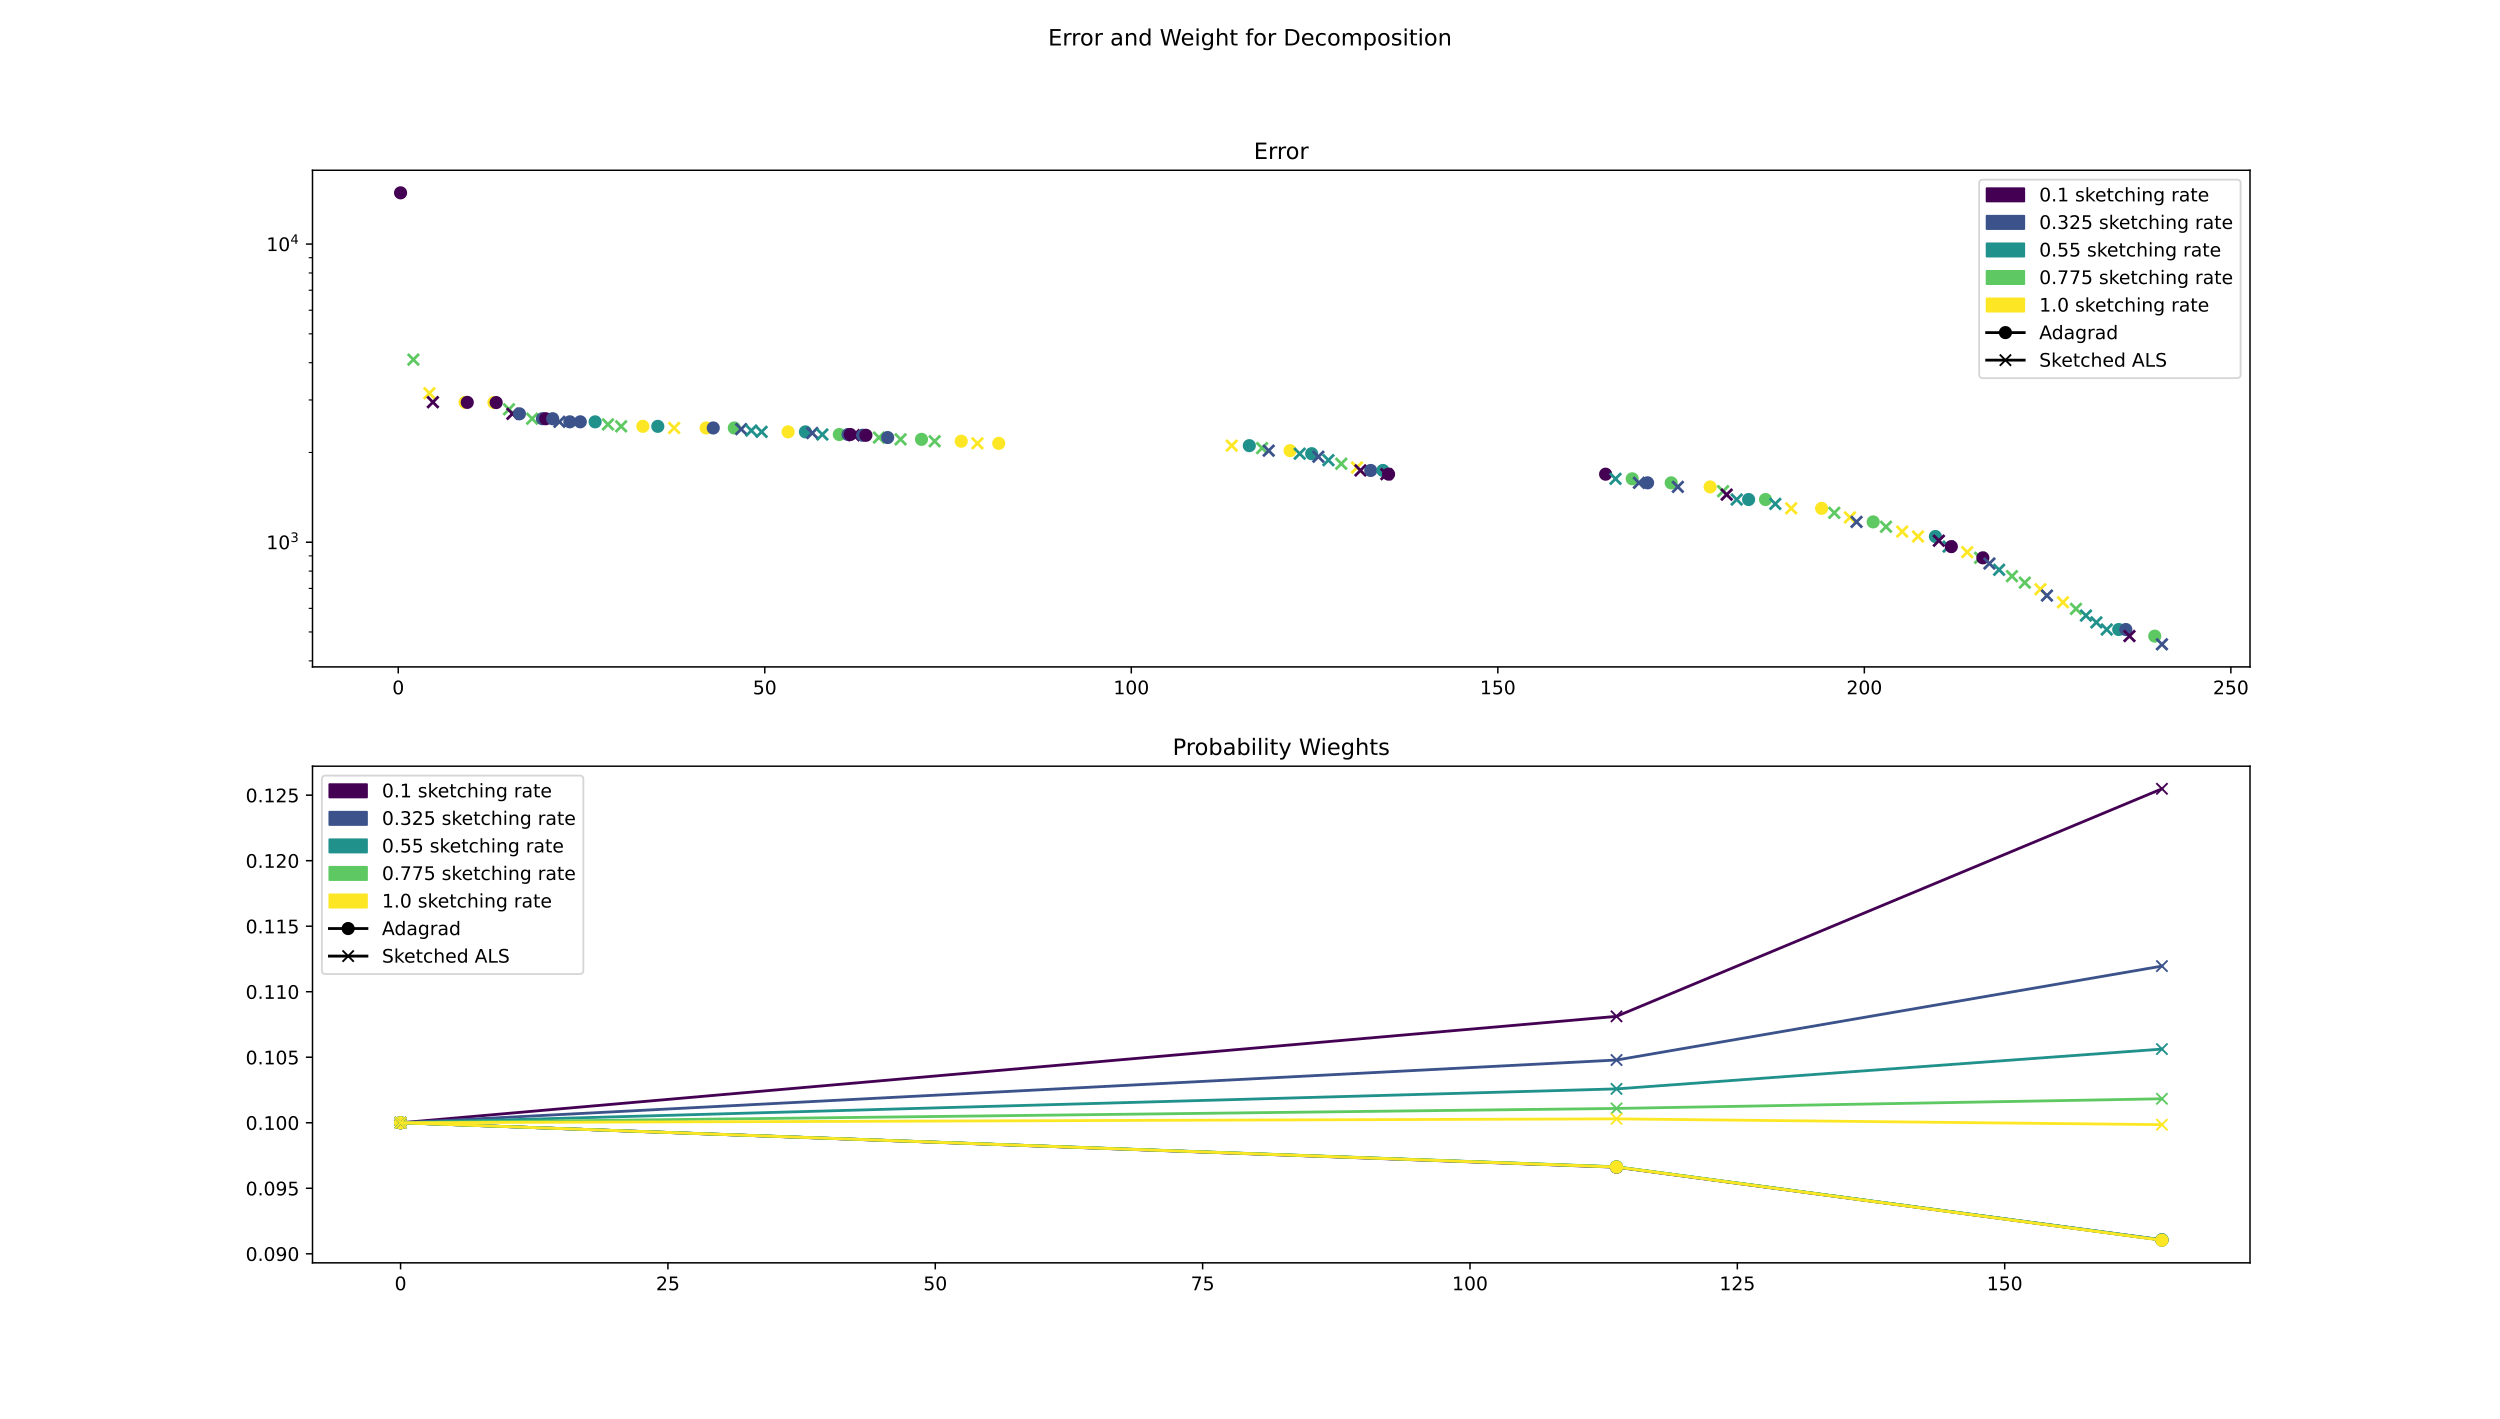 <?xml version="1.0" encoding="utf-8" standalone="no"?>
<!DOCTYPE svg PUBLIC "-//W3C//DTD SVG 1.1//EN"
  "http://www.w3.org/Graphics/SVG/1.1/DTD/svg11.dtd">
<!-- Created with matplotlib (https://matplotlib.org/) -->
<svg height="756pt" version="1.1" viewBox="0 0 1332 756" width="1332pt" xmlns="http://www.w3.org/2000/svg" xmlns:xlink="http://www.w3.org/1999/xlink">
 <defs>
  <style type="text/css">
*{stroke-linecap:butt;stroke-linejoin:round;}
  </style>
 </defs>
 <g id="figure_1">
  <g id="patch_1">
   <path d="M 0 756 
L 1332 756 
L 1332 0 
L 0 0 
z
" style="fill:#ffffff;"/>
  </g>
  <g id="axes_1">
   <g id="patch_2">
    <path d="M 166.5 355.32 
L 1198.8 355.32 
L 1198.8 90.72 
L 166.5 90.72 
z
" style="fill:#ffffff;"/>
   </g>
   <g id="PathCollection_1">
    <defs>
     <path d="M 0 3 
C 0.796 3 1.559 2.684 2.121 2.121 
C 2.684 1.559 3 0.796 3 0 
C 3 -0.796 2.684 -1.559 2.121 -2.121 
C 1.559 -2.684 0.796 -3 0 -3 
C -0.796 -3 -1.559 -2.684 -2.121 -2.121 
C -2.684 -1.559 -3 -0.796 -3 0 
C -3 0.796 -2.684 1.559 -2.121 2.121 
C -1.559 2.684 -0.796 3 0 3 
z
" id="mb96a046b69" style="stroke:#440154;"/>
    </defs>
    <g clip-path="url(#p0ae537005a)">
     <use style="fill:#440154;stroke:#440154;" x="213.423" xlink:href="#mb96a046b69" y="102.747"/>
    </g>
   </g>
   <g id="PathCollection_2">
    <defs>
     <path d="M -3 3 
L 3 -3 
M -3 -3 
L 3 3 
" id="m284db18634" style="stroke:#5ec962;stroke-width:1.5;"/>
    </defs>
    <g clip-path="url(#p0ae537005a)">
     <use style="fill:#5ec962;stroke:#5ec962;stroke-width:1.5;" x="220.252" xlink:href="#m284db18634" y="191.591"/>
    </g>
   </g>
   <g id="PathCollection_3">
    <defs>
     <path d="M -3 3 
L 3 -3 
M -3 -3 
L 3 3 
" id="m3f512d5fe4" style="stroke:#fde725;stroke-width:1.5;"/>
    </defs>
    <g clip-path="url(#p0ae537005a)">
     <use style="fill:#fde725;stroke:#fde725;stroke-width:1.5;" x="228.784" xlink:href="#m3f512d5fe4" y="209.52"/>
    </g>
   </g>
   <g id="PathCollection_4">
    <defs>
     <path d="M -3 3 
L 3 -3 
M -3 -3 
L 3 3 
" id="mde4e917135" style="stroke:#440154;stroke-width:1.5;"/>
    </defs>
    <g clip-path="url(#p0ae537005a)">
     <use style="fill:#440154;stroke:#440154;stroke-width:1.5;" x="230.638" xlink:href="#mde4e917135" y="214.283"/>
    </g>
   </g>
   <g id="PathCollection_5">
    <defs>
     <path d="M 0 3 
C 0.796 3 1.559 2.684 2.121 2.121 
C 2.684 1.559 3 0.796 3 0 
C 3 -0.796 2.684 -1.559 2.121 -2.121 
C 1.559 -2.684 0.796 -3 0 -3 
C -0.796 -3 -1.559 -2.684 -2.121 -2.121 
C -2.684 -1.559 -3 -0.796 -3 0 
C -3 0.796 -2.684 1.559 -2.121 2.121 
C -1.559 2.684 -0.796 3 0 3 
z
" id="m08e160c66a" style="stroke:#fde725;"/>
    </defs>
    <g clip-path="url(#p0ae537005a)">
     <use style="fill:#fde725;stroke:#fde725;" x="247.766" xlink:href="#m08e160c66a" y="214.394"/>
    </g>
   </g>
   <g id="PathCollection_6">
    <g clip-path="url(#p0ae537005a)">
     <use style="fill:#440154;stroke:#440154;" x="248.954" xlink:href="#mb96a046b69" y="214.395"/>
    </g>
   </g>
   <g id="PathCollection_7">
    <g clip-path="url(#p0ae537005a)">
     <use style="fill:#fde725;stroke:#fde725;" x="263.154" xlink:href="#m08e160c66a" y="214.485"/>
    </g>
   </g>
   <g id="PathCollection_8">
    <g clip-path="url(#p0ae537005a)">
     <use style="fill:#440154;stroke:#440154;" x="264.356" xlink:href="#mb96a046b69" y="214.486"/>
    </g>
   </g>
   <g id="PathCollection_9">
    <g clip-path="url(#p0ae537005a)">
     <use style="fill:#5ec962;stroke:#5ec962;stroke-width:1.5;" x="271.195" xlink:href="#m284db18634" y="218.067"/>
    </g>
   </g>
   <g id="PathCollection_10">
    <g clip-path="url(#p0ae537005a)">
     <use style="fill:#440154;stroke:#440154;stroke-width:1.5;" x="273.019" xlink:href="#mde4e917135" y="220.475"/>
    </g>
   </g>
   <g id="PathCollection_11">
    <defs>
     <path d="M 0 3 
C 0.796 3 1.559 2.684 2.121 2.121 
C 2.684 1.559 3 0.796 3 0 
C 3 -0.796 2.684 -1.559 2.121 -2.121 
C 1.559 -2.684 0.796 -3 0 -3 
C -0.796 -3 -1.559 -2.684 -2.121 -2.121 
C -2.684 -1.559 -3 -0.796 -3 0 
C -3 0.796 -2.684 1.559 -2.121 2.121 
C -1.559 2.684 -0.796 3 0 3 
z
" id="mad7653b374" style="stroke:#3b528b;"/>
    </defs>
    <g clip-path="url(#p0ae537005a)">
     <use style="fill:#3b528b;stroke:#3b528b;" x="276.753" xlink:href="#mad7653b374" y="220.478"/>
    </g>
   </g>
   <g id="PathCollection_12">
    <g clip-path="url(#p0ae537005a)">
     <use style="fill:#5ec962;stroke:#5ec962;stroke-width:1.5;" x="283.521" xlink:href="#m284db18634" y="223.072"/>
    </g>
   </g>
   <g id="PathCollection_13">
    <g clip-path="url(#p0ae537005a)">
     <use style="fill:#3b528b;stroke:#3b528b;" x="289.024" xlink:href="#mad7653b374" y="223.093"/>
    </g>
   </g>
   <g id="PathCollection_14">
    <g clip-path="url(#p0ae537005a)">
     <use style="fill:#440154;stroke:#440154;" x="290.726" xlink:href="#mb96a046b69" y="223.098"/>
    </g>
   </g>
   <g id="PathCollection_15">
    <g clip-path="url(#p0ae537005a)">
     <use style="fill:#3b528b;stroke:#3b528b;" x="294.456" xlink:href="#mad7653b374" y="223.098"/>
    </g>
   </g>
   <g id="PathCollection_16">
    <defs>
     <path d="M -3 3 
L 3 -3 
M -3 -3 
L 3 3 
" id="maee8541413" style="stroke:#3b528b;stroke-width:1.5;"/>
    </defs>
    <g clip-path="url(#p0ae537005a)">
     <use style="fill:#3b528b;stroke:#3b528b;stroke-width:1.5;" x="298.054" xlink:href="#maee8541413" y="224.724"/>
    </g>
   </g>
   <g id="PathCollection_17">
    <g clip-path="url(#p0ae537005a)">
     <use style="fill:#3b528b;stroke:#3b528b;" x="303.608" xlink:href="#mad7653b374" y="224.743"/>
    </g>
   </g>
   <g id="PathCollection_18">
    <g clip-path="url(#p0ae537005a)">
     <use style="fill:#3b528b;stroke:#3b528b;" x="309.177" xlink:href="#mad7653b374" y="224.748"/>
    </g>
   </g>
   <g id="PathCollection_19">
    <defs>
     <path d="M 0 3 
C 0.796 3 1.559 2.684 2.121 2.121 
C 2.684 1.559 3 0.796 3 0 
C 3 -0.796 2.684 -1.559 2.121 -2.121 
C 1.559 -2.684 0.796 -3 0 -3 
C -0.796 -3 -1.559 -2.684 -2.121 -2.121 
C -2.684 -1.559 -3 -0.796 -3 0 
C -3 0.796 -2.684 1.559 -2.121 2.121 
C -1.559 2.684 -0.796 3 0 3 
z
" id="m13778172d8" style="stroke:#21918c;"/>
    </defs>
    <g clip-path="url(#p0ae537005a)">
     <use style="fill:#21918c;stroke:#21918c;" x="317.08" xlink:href="#m13778172d8" y="224.76"/>
    </g>
   </g>
   <g id="PathCollection_20">
    <g clip-path="url(#p0ae537005a)">
     <use style="fill:#5ec962;stroke:#5ec962;stroke-width:1.5;" x="323.924" xlink:href="#m284db18634" y="226.114"/>
    </g>
   </g>
   <g id="PathCollection_21">
    <g clip-path="url(#p0ae537005a)">
     <use style="fill:#5ec962;stroke:#5ec962;stroke-width:1.5;" x="330.945" xlink:href="#m284db18634" y="227.147"/>
    </g>
   </g>
   <g id="PathCollection_22">
    <g clip-path="url(#p0ae537005a)">
     <use style="fill:#fde725;stroke:#fde725;" x="342.517" xlink:href="#m08e160c66a" y="227.147"/>
    </g>
   </g>
   <g id="PathCollection_23">
    <g clip-path="url(#p0ae537005a)">
     <use style="fill:#21918c;stroke:#21918c;" x="350.474" xlink:href="#m13778172d8" y="227.155"/>
    </g>
   </g>
   <g id="PathCollection_24">
    <g clip-path="url(#p0ae537005a)">
     <use style="fill:#fde725;stroke:#fde725;stroke-width:1.5;" x="359.172" xlink:href="#m3f512d5fe4" y="228.004"/>
    </g>
   </g>
   <g id="PathCollection_25">
    <g clip-path="url(#p0ae537005a)">
     <use style="fill:#fde725;stroke:#fde725;" x="376.238" xlink:href="#m08e160c66a" y="228.017"/>
    </g>
   </g>
   <g id="PathCollection_26">
    <g clip-path="url(#p0ae537005a)">
     <use style="fill:#3b528b;stroke:#3b528b;" x="380.026" xlink:href="#mad7653b374" y="228.017"/>
    </g>
   </g>
   <g id="PathCollection_27">
    <defs>
     <path d="M 0 3 
C 0.796 3 1.559 2.684 2.121 2.121 
C 2.684 1.559 3 0.796 3 0 
C 3 -0.796 2.684 -1.559 2.121 -2.121 
C 1.559 -2.684 0.796 -3 0 -3 
C -0.796 -3 -1.559 -2.684 -2.121 -2.121 
C -2.684 -1.559 -3 -0.796 -3 0 
C -3 0.796 -2.684 1.559 -2.121 2.121 
C -1.559 2.684 -0.796 3 0 3 
z
" id="m458ae518f8" style="stroke:#5ec962;"/>
    </defs>
    <g clip-path="url(#p0ae537005a)">
     <use style="fill:#5ec962;stroke:#5ec962;" x="391.234" xlink:href="#m458ae518f8" y="228.023"/>
    </g>
   </g>
   <g id="PathCollection_28">
    <g clip-path="url(#p0ae537005a)">
     <use style="fill:#3b528b;stroke:#3b528b;stroke-width:1.5;" x="394.907" xlink:href="#maee8541413" y="228.636"/>
    </g>
   </g>
   <g id="PathCollection_29">
    <defs>
     <path d="M -3 3 
L 3 -3 
M -3 -3 
L 3 3 
" id="mf47eabb869" style="stroke:#21918c;stroke-width:1.5;"/>
    </defs>
    <g clip-path="url(#p0ae537005a)">
     <use style="fill:#21918c;stroke:#21918c;stroke-width:1.5;" x="400.317" xlink:href="#mf47eabb869" y="229.388"/>
    </g>
   </g>
   <g id="PathCollection_30">
    <g clip-path="url(#p0ae537005a)">
     <use style="fill:#21918c;stroke:#21918c;stroke-width:1.5;" x="405.775" xlink:href="#mf47eabb869" y="230.081"/>
    </g>
   </g>
   <g id="PathCollection_31">
    <g clip-path="url(#p0ae537005a)">
     <use style="fill:#fde725;stroke:#fde725;" x="419.901" xlink:href="#m08e160c66a" y="230.087"/>
    </g>
   </g>
   <g id="PathCollection_32">
    <g clip-path="url(#p0ae537005a)">
     <use style="fill:#21918c;stroke:#21918c;" x="429.122" xlink:href="#m13778172d8" y="230.097"/>
    </g>
   </g>
   <g id="PathCollection_33">
    <g clip-path="url(#p0ae537005a)">
     <use style="fill:#3b528b;stroke:#3b528b;stroke-width:1.5;" x="432.797" xlink:href="#maee8541413" y="230.721"/>
    </g>
   </g>
   <g id="PathCollection_34">
    <g clip-path="url(#p0ae537005a)">
     <use style="fill:#21918c;stroke:#21918c;stroke-width:1.5;" x="438.143" xlink:href="#mf47eabb869" y="231.503"/>
    </g>
   </g>
   <g id="PathCollection_35">
    <g clip-path="url(#p0ae537005a)">
     <use style="fill:#5ec962;stroke:#5ec962;" x="447.178" xlink:href="#m458ae518f8" y="231.504"/>
    </g>
   </g>
   <g id="PathCollection_36">
    <g clip-path="url(#p0ae537005a)">
     <use style="fill:#3b528b;stroke:#3b528b;" x="451.863" xlink:href="#mad7653b374" y="231.507"/>
    </g>
   </g>
   <g id="PathCollection_37">
    <g clip-path="url(#p0ae537005a)">
     <use style="fill:#440154;stroke:#440154;" x="453.033" xlink:href="#mb96a046b69" y="231.506"/>
    </g>
   </g>
   <g id="PathCollection_38">
    <g clip-path="url(#p0ae537005a)">
     <use style="fill:#440154;stroke:#440154;stroke-width:1.5;" x="454.925" xlink:href="#mde4e917135" y="231.895"/>
    </g>
   </g>
   <g id="PathCollection_39">
    <g clip-path="url(#p0ae537005a)">
     <use style="fill:#3b528b;stroke:#3b528b;" x="459.613" xlink:href="#mad7653b374" y="231.904"/>
    </g>
   </g>
   <g id="PathCollection_40">
    <g clip-path="url(#p0ae537005a)">
     <use style="fill:#440154;stroke:#440154;" x="461.356" xlink:href="#mb96a046b69" y="231.919"/>
    </g>
   </g>
   <g id="PathCollection_41">
    <g clip-path="url(#p0ae537005a)">
     <use style="fill:#5ec962;stroke:#5ec962;stroke-width:1.5;" x="468.289" xlink:href="#m284db18634" y="233.125"/>
    </g>
   </g>
   <g id="PathCollection_42">
    <g clip-path="url(#p0ae537005a)">
     <use style="fill:#3b528b;stroke:#3b528b;" x="472.944" xlink:href="#mad7653b374" y="233.128"/>
    </g>
   </g>
   <g id="PathCollection_43">
    <g clip-path="url(#p0ae537005a)">
     <use style="fill:#5ec962;stroke:#5ec962;stroke-width:1.5;" x="479.829" xlink:href="#m284db18634" y="234.079"/>
    </g>
   </g>
   <g id="PathCollection_44">
    <g clip-path="url(#p0ae537005a)">
     <use style="fill:#5ec962;stroke:#5ec962;" x="490.977" xlink:href="#m458ae518f8" y="234.083"/>
    </g>
   </g>
   <g id="PathCollection_45">
    <g clip-path="url(#p0ae537005a)">
     <use style="fill:#5ec962;stroke:#5ec962;stroke-width:1.5;" x="497.981" xlink:href="#m284db18634" y="235.093"/>
    </g>
   </g>
   <g id="PathCollection_46">
    <g clip-path="url(#p0ae537005a)">
     <use style="fill:#fde725;stroke:#fde725;" x="512.154" xlink:href="#m08e160c66a" y="235.097"/>
    </g>
   </g>
   <g id="PathCollection_47">
    <g clip-path="url(#p0ae537005a)">
     <use style="fill:#fde725;stroke:#fde725;stroke-width:1.5;" x="520.766" xlink:href="#m3f512d5fe4" y="236.217"/>
    </g>
   </g>
   <g id="PathCollection_48">
    <g clip-path="url(#p0ae537005a)">
     <use style="fill:#fde725;stroke:#fde725;" x="532.132" xlink:href="#m08e160c66a" y="236.217"/>
    </g>
   </g>
   <g id="PathCollection_49">
    <g clip-path="url(#p0ae537005a)">
     <use style="fill:#fde725;stroke:#fde725;stroke-width:1.5;" x="656.268" xlink:href="#m3f512d5fe4" y="237.434"/>
    </g>
   </g>
   <g id="PathCollection_50">
    <g clip-path="url(#p0ae537005a)">
     <use style="fill:#21918c;stroke:#21918c;" x="665.63" xlink:href="#m13778172d8" y="237.443"/>
    </g>
   </g>
   <g id="PathCollection_51">
    <g clip-path="url(#p0ae537005a)">
     <use style="fill:#5ec962;stroke:#5ec962;stroke-width:1.5;" x="672.428" xlink:href="#m284db18634" y="238.749"/>
    </g>
   </g>
   <g id="PathCollection_52">
    <g clip-path="url(#p0ae537005a)">
     <use style="fill:#3b528b;stroke:#3b528b;stroke-width:1.5;" x="675.953" xlink:href="#maee8541413" y="240.109"/>
    </g>
   </g>
   <g id="PathCollection_53">
    <g clip-path="url(#p0ae537005a)">
     <use style="fill:#fde725;stroke:#fde725;" x="687.345" xlink:href="#m08e160c66a" y="240.11"/>
    </g>
   </g>
   <g id="PathCollection_54">
    <g clip-path="url(#p0ae537005a)">
     <use style="fill:#21918c;stroke:#21918c;stroke-width:1.5;" x="692.477" xlink:href="#mf47eabb869" y="241.727"/>
    </g>
   </g>
   <g id="PathCollection_55">
    <g clip-path="url(#p0ae537005a)">
     <use style="fill:#21918c;stroke:#21918c;" x="698.856" xlink:href="#m13778172d8" y="241.727"/>
    </g>
   </g>
   <g id="PathCollection_56">
    <g clip-path="url(#p0ae537005a)">
     <use style="fill:#3b528b;stroke:#3b528b;stroke-width:1.5;" x="702.419" xlink:href="#maee8541413" y="243.347"/>
    </g>
   </g>
   <g id="PathCollection_57">
    <g clip-path="url(#p0ae537005a)">
     <use style="fill:#21918c;stroke:#21918c;stroke-width:1.5;" x="707.779" xlink:href="#mf47eabb869" y="245.178"/>
    </g>
   </g>
   <g id="PathCollection_58">
    <g clip-path="url(#p0ae537005a)">
     <use style="fill:#5ec962;stroke:#5ec962;stroke-width:1.5;" x="714.623" xlink:href="#m284db18634" y="247.087"/>
    </g>
   </g>
   <g id="PathCollection_59">
    <g clip-path="url(#p0ae537005a)">
     <use style="fill:#fde725;stroke:#fde725;stroke-width:1.5;" x="723.013" xlink:href="#m3f512d5fe4" y="249.062"/>
    </g>
   </g>
   <g id="PathCollection_60">
    <g clip-path="url(#p0ae537005a)">
     <use style="fill:#440154;stroke:#440154;stroke-width:1.5;" x="724.857" xlink:href="#mde4e917135" y="250.639"/>
    </g>
   </g>
   <g id="PathCollection_61">
    <g clip-path="url(#p0ae537005a)">
     <use style="fill:#3b528b;stroke:#3b528b;" x="730.321" xlink:href="#mad7653b374" y="250.66"/>
    </g>
   </g>
   <g id="PathCollection_62">
    <g clip-path="url(#p0ae537005a)">
     <use style="fill:#21918c;stroke:#21918c;" x="736.822" xlink:href="#m13778172d8" y="250.662"/>
    </g>
   </g>
   <g id="PathCollection_63">
    <g clip-path="url(#p0ae537005a)">
     <use style="fill:#440154;stroke:#440154;stroke-width:1.5;" x="738.653" xlink:href="#mde4e917135" y="252.625"/>
    </g>
   </g>
   <g id="PathCollection_64">
    <g clip-path="url(#p0ae537005a)">
     <use style="fill:#440154;stroke:#440154;" x="739.826" xlink:href="#mb96a046b69" y="252.627"/>
    </g>
   </g>
   <g id="PathCollection_65">
    <g clip-path="url(#p0ae537005a)">
     <use style="fill:#440154;stroke:#440154;" x="855.466" xlink:href="#mb96a046b69" y="252.646"/>
    </g>
   </g>
   <g id="PathCollection_66">
    <g clip-path="url(#p0ae537005a)">
     <use style="fill:#21918c;stroke:#21918c;stroke-width:1.5;" x="860.742" xlink:href="#mf47eabb869" y="255.107"/>
    </g>
   </g>
   <g id="PathCollection_67">
    <g clip-path="url(#p0ae537005a)">
     <use style="fill:#5ec962;stroke:#5ec962;" x="869.64" xlink:href="#m458ae518f8" y="255.107"/>
    </g>
   </g>
   <g id="PathCollection_68">
    <g clip-path="url(#p0ae537005a)">
     <use style="fill:#3b528b;stroke:#3b528b;stroke-width:1.5;" x="873.219" xlink:href="#maee8541413" y="257.244"/>
    </g>
   </g>
   <g id="PathCollection_69">
    <g clip-path="url(#p0ae537005a)">
     <use style="fill:#3b528b;stroke:#3b528b;" x="877.826" xlink:href="#mad7653b374" y="257.248"/>
    </g>
   </g>
   <g id="PathCollection_70">
    <g clip-path="url(#p0ae537005a)">
     <use style="fill:#5ec962;stroke:#5ec962;" x="890.412" xlink:href="#m458ae518f8" y="257.266"/>
    </g>
   </g>
   <g id="PathCollection_71">
    <g clip-path="url(#p0ae537005a)">
     <use style="fill:#3b528b;stroke:#3b528b;stroke-width:1.5;" x="893.965" xlink:href="#maee8541413" y="259.403"/>
    </g>
   </g>
   <g id="PathCollection_72">
    <g clip-path="url(#p0ae537005a)">
     <use style="fill:#fde725;stroke:#fde725;" x="911.165" xlink:href="#m08e160c66a" y="259.421"/>
    </g>
   </g>
   <g id="PathCollection_73">
    <g clip-path="url(#p0ae537005a)">
     <use style="fill:#5ec962;stroke:#5ec962;stroke-width:1.5;" x="918.067" xlink:href="#m284db18634" y="261.707"/>
    </g>
   </g>
   <g id="PathCollection_74">
    <g clip-path="url(#p0ae537005a)">
     <use style="fill:#440154;stroke:#440154;stroke-width:1.5;" x="919.97" xlink:href="#mde4e917135" y="263.527"/>
    </g>
   </g>
   <g id="PathCollection_75">
    <g clip-path="url(#p0ae537005a)">
     <use style="fill:#21918c;stroke:#21918c;stroke-width:1.5;" x="925.312" xlink:href="#mf47eabb869" y="266.14"/>
    </g>
   </g>
   <g id="PathCollection_76">
    <g clip-path="url(#p0ae537005a)">
     <use style="fill:#21918c;stroke:#21918c;" x="931.658" xlink:href="#m13778172d8" y="266.14"/>
    </g>
   </g>
   <g id="PathCollection_77">
    <g clip-path="url(#p0ae537005a)">
     <use style="fill:#5ec962;stroke:#5ec962;" x="940.659" xlink:href="#m458ae518f8" y="266.14"/>
    </g>
   </g>
   <g id="PathCollection_78">
    <g clip-path="url(#p0ae537005a)">
     <use style="fill:#21918c;stroke:#21918c;stroke-width:1.5;" x="945.872" xlink:href="#mf47eabb869" y="268.47"/>
    </g>
   </g>
   <g id="PathCollection_79">
    <g clip-path="url(#p0ae537005a)">
     <use style="fill:#fde725;stroke:#fde725;stroke-width:1.5;" x="954.344" xlink:href="#m3f512d5fe4" y="270.847"/>
    </g>
   </g>
   <g id="PathCollection_80">
    <g clip-path="url(#p0ae537005a)">
     <use style="fill:#fde725;stroke:#fde725;" x="970.546" xlink:href="#m08e160c66a" y="270.865"/>
    </g>
   </g>
   <g id="PathCollection_81">
    <g clip-path="url(#p0ae537005a)">
     <use style="fill:#5ec962;stroke:#5ec962;stroke-width:1.5;" x="977.301" xlink:href="#m284db18634" y="273.228"/>
    </g>
   </g>
   <g id="PathCollection_82">
    <g clip-path="url(#p0ae537005a)">
     <use style="fill:#fde725;stroke:#fde725;stroke-width:1.5;" x="985.639" xlink:href="#m3f512d5fe4" y="275.678"/>
    </g>
   </g>
   <g id="PathCollection_83">
    <g clip-path="url(#p0ae537005a)">
     <use style="fill:#3b528b;stroke:#3b528b;stroke-width:1.5;" x="989.167" xlink:href="#maee8541413" y="278.065"/>
    </g>
   </g>
   <g id="PathCollection_84">
    <g clip-path="url(#p0ae537005a)">
     <use style="fill:#5ec962;stroke:#5ec962;" x="998.026" xlink:href="#m458ae518f8" y="278.066"/>
    </g>
   </g>
   <g id="PathCollection_85">
    <g clip-path="url(#p0ae537005a)">
     <use style="fill:#5ec962;stroke:#5ec962;stroke-width:1.5;" x="1004.856" xlink:href="#m284db18634" y="280.654"/>
    </g>
   </g>
   <g id="PathCollection_86">
    <g clip-path="url(#p0ae537005a)">
     <use style="fill:#fde725;stroke:#fde725;stroke-width:1.5;" x="1013.469" xlink:href="#m3f512d5fe4" y="283.225"/>
    </g>
   </g>
   <g id="PathCollection_87">
    <g clip-path="url(#p0ae537005a)">
     <use style="fill:#fde725;stroke:#fde725;stroke-width:1.5;" x="1021.895" xlink:href="#m3f512d5fe4" y="285.827"/>
    </g>
   </g>
   <g id="PathCollection_88">
    <g clip-path="url(#p0ae537005a)">
     <use style="fill:#21918c;stroke:#21918c;" x="1031.186" xlink:href="#m13778172d8" y="285.847"/>
    </g>
   </g>
   <g id="PathCollection_89">
    <g clip-path="url(#p0ae537005a)">
     <use style="fill:#440154;stroke:#440154;stroke-width:1.5;" x="1033.023" xlink:href="#mde4e917135" y="288.077"/>
    </g>
   </g>
   <g id="PathCollection_90">
    <g clip-path="url(#p0ae537005a)">
     <use style="fill:#21918c;stroke:#21918c;stroke-width:1.5;" x="1038.214" xlink:href="#mf47eabb869" y="291.227"/>
    </g>
   </g>
   <g id="PathCollection_91">
    <g clip-path="url(#p0ae537005a)">
     <use style="fill:#440154;stroke:#440154;" x="1039.662" xlink:href="#mb96a046b69" y="291.232"/>
    </g>
   </g>
   <g id="PathCollection_92">
    <g clip-path="url(#p0ae537005a)">
     <use style="fill:#fde725;stroke:#fde725;stroke-width:1.5;" x="1048.139" xlink:href="#m3f512d5fe4" y="294.193"/>
    </g>
   </g>
   <g id="PathCollection_93">
    <g clip-path="url(#p0ae537005a)">
     <use style="fill:#5ec962;stroke:#5ec962;stroke-width:1.5;" x="1055.001" xlink:href="#m284db18634" y="297.201"/>
    </g>
   </g>
   <g id="PathCollection_94">
    <g clip-path="url(#p0ae537005a)">
     <use style="fill:#440154;stroke:#440154;" x="1056.456" xlink:href="#mb96a046b69" y="297.206"/>
    </g>
   </g>
   <g id="PathCollection_95">
    <g clip-path="url(#p0ae537005a)">
     <use style="fill:#3b528b;stroke:#3b528b;stroke-width:1.5;" x="1059.967" xlink:href="#maee8541413" y="300.241"/>
    </g>
   </g>
   <g id="PathCollection_96">
    <g clip-path="url(#p0ae537005a)">
     <use style="fill:#21918c;stroke:#21918c;stroke-width:1.5;" x="1065.122" xlink:href="#mf47eabb869" y="303.577"/>
    </g>
   </g>
   <g id="PathCollection_97">
    <g clip-path="url(#p0ae537005a)">
     <use style="fill:#5ec962;stroke:#5ec962;stroke-width:1.5;" x="1071.966" xlink:href="#m284db18634" y="306.973"/>
    </g>
   </g>
   <g id="PathCollection_98">
    <g clip-path="url(#p0ae537005a)">
     <use style="fill:#5ec962;stroke:#5ec962;stroke-width:1.5;" x="1078.809" xlink:href="#m284db18634" y="310.434"/>
    </g>
   </g>
   <g id="PathCollection_99">
    <g clip-path="url(#p0ae537005a)">
     <use style="fill:#fde725;stroke:#fde725;stroke-width:1.5;" x="1087.123" xlink:href="#m3f512d5fe4" y="313.932"/>
    </g>
   </g>
   <g id="PathCollection_100">
    <g clip-path="url(#p0ae537005a)">
     <use style="fill:#3b528b;stroke:#3b528b;stroke-width:1.5;" x="1090.627" xlink:href="#maee8541413" y="317.319"/>
    </g>
   </g>
   <g id="PathCollection_101">
    <g clip-path="url(#p0ae537005a)">
     <use style="fill:#fde725;stroke:#fde725;stroke-width:1.5;" x="1099.145" xlink:href="#m3f512d5fe4" y="320.898"/>
    </g>
   </g>
   <g id="PathCollection_102">
    <g clip-path="url(#p0ae537005a)">
     <use style="fill:#5ec962;stroke:#5ec962;stroke-width:1.5;" x="1106.065" xlink:href="#m284db18634" y="324.404"/>
    </g>
   </g>
   <g id="PathCollection_103">
    <g clip-path="url(#p0ae537005a)">
     <use style="fill:#21918c;stroke:#21918c;stroke-width:1.5;" x="1111.386" xlink:href="#mf47eabb869" y="327.967"/>
    </g>
   </g>
   <g id="PathCollection_104">
    <g clip-path="url(#p0ae537005a)">
     <use style="fill:#21918c;stroke:#21918c;stroke-width:1.5;" x="1116.945" xlink:href="#mf47eabb869" y="331.612"/>
    </g>
   </g>
   <g id="PathCollection_105">
    <g clip-path="url(#p0ae537005a)">
     <use style="fill:#21918c;stroke:#21918c;stroke-width:1.5;" x="1122.472" xlink:href="#mf47eabb869" y="335.407"/>
    </g>
   </g>
   <g id="PathCollection_106">
    <g clip-path="url(#p0ae537005a)">
     <use style="fill:#21918c;stroke:#21918c;" x="1128.854" xlink:href="#m13778172d8" y="335.407"/>
    </g>
   </g>
   <g id="PathCollection_107">
    <g clip-path="url(#p0ae537005a)">
     <use style="fill:#3b528b;stroke:#3b528b;" x="1132.641" xlink:href="#mad7653b374" y="335.407"/>
    </g>
   </g>
   <g id="PathCollection_108">
    <g clip-path="url(#p0ae537005a)">
     <use style="fill:#440154;stroke:#440154;stroke-width:1.5;" x="1134.571" xlink:href="#mde4e917135" y="338.891"/>
    </g>
   </g>
   <g id="PathCollection_109">
    <g clip-path="url(#p0ae537005a)">
     <use style="fill:#5ec962;stroke:#5ec962;" x="1148.047" xlink:href="#m458ae518f8" y="338.928"/>
    </g>
   </g>
   <g id="PathCollection_110">
    <g clip-path="url(#p0ae537005a)">
     <use style="fill:#3b528b;stroke:#3b528b;stroke-width:1.5;" x="1151.877" xlink:href="#maee8541413" y="343.293"/>
    </g>
   </g>
   <g id="matplotlib.axis_1">
    <g id="xtick_1">
     <g id="line2d_1">
      <defs>
       <path d="M 0 0 
L 0 3.5 
" id="m3a87c4997e" style="stroke:#000000;stroke-width:0.8;"/>
      </defs>
      <g>
       <use style="stroke:#000000;stroke-width:0.8;" x="212.187" xlink:href="#m3a87c4997e" y="355.32"/>
      </g>
     </g>
     <g id="text_1">
      <!-- 0 -->
      <defs>
       <path d="M 31.781 66.406 
Q 24.172 66.406 20.328 58.906 
Q 16.5 51.422 16.5 36.375 
Q 16.5 21.391 20.328 13.891 
Q 24.172 6.391 31.781 6.391 
Q 39.453 6.391 43.281 13.891 
Q 47.125 21.391 47.125 36.375 
Q 47.125 51.422 43.281 58.906 
Q 39.453 66.406 31.781 66.406 
z
M 31.781 74.219 
Q 44.047 74.219 50.516 64.516 
Q 56.984 54.828 56.984 36.375 
Q 56.984 17.969 50.516 8.266 
Q 44.047 -1.422 31.781 -1.422 
Q 19.531 -1.422 13.062 8.266 
Q 6.594 17.969 6.594 36.375 
Q 6.594 54.828 13.062 64.516 
Q 19.531 74.219 31.781 74.219 
z
" id="DejaVuSans-48"/>
      </defs>
      <g transform="translate(209.005 369.918)scale(0.1 -0.1)">
       <use xlink:href="#DejaVuSans-48"/>
      </g>
     </g>
    </g>
    <g id="xtick_2">
     <g id="line2d_2">
      <g>
       <use style="stroke:#000000;stroke-width:0.8;" x="407.471" xlink:href="#m3a87c4997e" y="355.32"/>
      </g>
     </g>
     <g id="text_2">
      <!-- 50 -->
      <defs>
       <path d="M 10.797 72.906 
L 49.516 72.906 
L 49.516 64.594 
L 19.828 64.594 
L 19.828 46.734 
Q 21.969 47.469 24.109 47.828 
Q 26.266 48.188 28.422 48.188 
Q 40.625 48.188 47.75 41.5 
Q 54.891 34.812 54.891 23.391 
Q 54.891 11.625 47.562 5.094 
Q 40.234 -1.422 26.906 -1.422 
Q 22.312 -1.422 17.547 -0.641 
Q 12.797 0.141 7.719 1.703 
L 7.719 11.625 
Q 12.109 9.234 16.797 8.062 
Q 21.484 6.891 26.703 6.891 
Q 35.156 6.891 40.078 11.328 
Q 45.016 15.766 45.016 23.391 
Q 45.016 31 40.078 35.438 
Q 35.156 39.891 26.703 39.891 
Q 22.75 39.891 18.812 39.016 
Q 14.891 38.141 10.797 36.281 
z
" id="DejaVuSans-53"/>
      </defs>
      <g transform="translate(401.108 369.918)scale(0.1 -0.1)">
       <use xlink:href="#DejaVuSans-53"/>
       <use x="63.623" xlink:href="#DejaVuSans-48"/>
      </g>
     </g>
    </g>
    <g id="xtick_3">
     <g id="line2d_3">
      <g>
       <use style="stroke:#000000;stroke-width:0.8;" x="602.755" xlink:href="#m3a87c4997e" y="355.32"/>
      </g>
     </g>
     <g id="text_3">
      <!-- 100 -->
      <defs>
       <path d="M 12.406 8.297 
L 28.516 8.297 
L 28.516 63.922 
L 10.984 60.406 
L 10.984 69.391 
L 28.422 72.906 
L 38.281 72.906 
L 38.281 8.297 
L 54.391 8.297 
L 54.391 0 
L 12.406 0 
z
" id="DejaVuSans-49"/>
      </defs>
      <g transform="translate(593.211 369.918)scale(0.1 -0.1)">
       <use xlink:href="#DejaVuSans-49"/>
       <use x="63.623" xlink:href="#DejaVuSans-48"/>
       <use x="127.246" xlink:href="#DejaVuSans-48"/>
      </g>
     </g>
    </g>
    <g id="xtick_4">
     <g id="line2d_4">
      <g>
       <use style="stroke:#000000;stroke-width:0.8;" x="798.039" xlink:href="#m3a87c4997e" y="355.32"/>
      </g>
     </g>
     <g id="text_4">
      <!-- 150 -->
      <g transform="translate(788.495 369.918)scale(0.1 -0.1)">
       <use xlink:href="#DejaVuSans-49"/>
       <use x="63.623" xlink:href="#DejaVuSans-53"/>
       <use x="127.246" xlink:href="#DejaVuSans-48"/>
      </g>
     </g>
    </g>
    <g id="xtick_5">
     <g id="line2d_5">
      <g>
       <use style="stroke:#000000;stroke-width:0.8;" x="993.323" xlink:href="#m3a87c4997e" y="355.32"/>
      </g>
     </g>
     <g id="text_5">
      <!-- 200 -->
      <defs>
       <path d="M 19.188 8.297 
L 53.609 8.297 
L 53.609 0 
L 7.328 0 
L 7.328 8.297 
Q 12.938 14.109 22.625 23.891 
Q 32.328 33.688 34.812 36.531 
Q 39.547 41.844 41.422 45.531 
Q 43.312 49.219 43.312 52.781 
Q 43.312 58.594 39.234 62.25 
Q 35.156 65.922 28.609 65.922 
Q 23.969 65.922 18.812 64.312 
Q 13.672 62.703 7.812 59.422 
L 7.812 69.391 
Q 13.766 71.781 18.938 73 
Q 24.125 74.219 28.422 74.219 
Q 39.75 74.219 46.484 68.547 
Q 53.219 62.891 53.219 53.422 
Q 53.219 48.922 51.531 44.891 
Q 49.859 40.875 45.406 35.406 
Q 44.188 33.984 37.641 27.219 
Q 31.109 20.453 19.188 8.297 
z
" id="DejaVuSans-50"/>
      </defs>
      <g transform="translate(983.779 369.918)scale(0.1 -0.1)">
       <use xlink:href="#DejaVuSans-50"/>
       <use x="63.623" xlink:href="#DejaVuSans-48"/>
       <use x="127.246" xlink:href="#DejaVuSans-48"/>
      </g>
     </g>
    </g>
    <g id="xtick_6">
     <g id="line2d_6">
      <g>
       <use style="stroke:#000000;stroke-width:0.8;" x="1188.607" xlink:href="#m3a87c4997e" y="355.32"/>
      </g>
     </g>
     <g id="text_6">
      <!-- 250 -->
      <g transform="translate(1179.063 369.918)scale(0.1 -0.1)">
       <use xlink:href="#DejaVuSans-50"/>
       <use x="63.623" xlink:href="#DejaVuSans-53"/>
       <use x="127.246" xlink:href="#DejaVuSans-48"/>
      </g>
     </g>
    </g>
   </g>
   <g id="matplotlib.axis_2">
    <g id="ytick_1">
     <g id="line2d_7">
      <defs>
       <path d="M 0 0 
L -3.5 0 
" id="mfe680d9635" style="stroke:#000000;stroke-width:0.8;"/>
      </defs>
      <g>
       <use style="stroke:#000000;stroke-width:0.8;" x="166.5" xlink:href="#mfe680d9635" y="288.896"/>
      </g>
     </g>
     <g id="text_7">
      <!-- $\mathdefault{10^{3}}$ -->
      <defs>
       <path d="M 40.578 39.312 
Q 47.656 37.797 51.625 33 
Q 55.609 28.219 55.609 21.188 
Q 55.609 10.406 48.188 4.484 
Q 40.766 -1.422 27.094 -1.422 
Q 22.516 -1.422 17.656 -0.516 
Q 12.797 0.391 7.625 2.203 
L 7.625 11.719 
Q 11.719 9.328 16.594 8.109 
Q 21.484 6.891 26.812 6.891 
Q 36.078 6.891 40.938 10.547 
Q 45.797 14.203 45.797 21.188 
Q 45.797 27.641 41.281 31.266 
Q 36.766 34.906 28.719 34.906 
L 20.219 34.906 
L 20.219 43.016 
L 29.109 43.016 
Q 36.375 43.016 40.234 45.922 
Q 44.094 48.828 44.094 54.297 
Q 44.094 59.906 40.109 62.906 
Q 36.141 65.922 28.719 65.922 
Q 24.656 65.922 20.016 65.031 
Q 15.375 64.156 9.812 62.312 
L 9.812 71.094 
Q 15.438 72.656 20.344 73.438 
Q 25.25 74.219 29.594 74.219 
Q 40.828 74.219 47.359 69.109 
Q 53.906 64.016 53.906 55.328 
Q 53.906 49.266 50.438 45.094 
Q 46.969 40.922 40.578 39.312 
z
" id="DejaVuSans-51"/>
      </defs>
      <g transform="translate(141.9 292.695)scale(0.1 -0.1)">
       <use transform="translate(0 0.766)" xlink:href="#DejaVuSans-49"/>
       <use transform="translate(63.623 0.766)" xlink:href="#DejaVuSans-48"/>
       <use transform="translate(128.203 39.047)scale(0.7)" xlink:href="#DejaVuSans-51"/>
      </g>
     </g>
    </g>
    <g id="ytick_2">
     <g id="line2d_8">
      <g>
       <use style="stroke:#000000;stroke-width:0.8;" x="166.5" xlink:href="#mfe680d9635" y="130.041"/>
      </g>
     </g>
     <g id="text_8">
      <!-- $\mathdefault{10^{4}}$ -->
      <defs>
       <path d="M 37.797 64.312 
L 12.891 25.391 
L 37.797 25.391 
z
M 35.203 72.906 
L 47.609 72.906 
L 47.609 25.391 
L 58.016 25.391 
L 58.016 17.188 
L 47.609 17.188 
L 47.609 0 
L 37.797 0 
L 37.797 17.188 
L 4.891 17.188 
L 4.891 26.703 
z
" id="DejaVuSans-52"/>
      </defs>
      <g transform="translate(141.9 133.84)scale(0.1 -0.1)">
       <use transform="translate(0 0.684)" xlink:href="#DejaVuSans-49"/>
       <use transform="translate(63.623 0.684)" xlink:href="#DejaVuSans-48"/>
       <use transform="translate(128.203 38.966)scale(0.7)" xlink:href="#DejaVuSans-52"/>
      </g>
     </g>
    </g>
    <g id="ytick_3">
     <g id="line2d_9">
      <defs>
       <path d="M 0 0 
L -2 0 
" id="m272c1de5d1" style="stroke:#000000;stroke-width:0.6;"/>
      </defs>
      <g>
       <use style="stroke:#000000;stroke-width:0.6;" x="166.5" xlink:href="#m272c1de5d1" y="352.111"/>
      </g>
     </g>
    </g>
    <g id="ytick_4">
     <g id="line2d_10">
      <g>
       <use style="stroke:#000000;stroke-width:0.6;" x="166.5" xlink:href="#m272c1de5d1" y="336.716"/>
      </g>
     </g>
    </g>
    <g id="ytick_5">
     <g id="line2d_11">
      <g>
       <use style="stroke:#000000;stroke-width:0.6;" x="166.5" xlink:href="#m272c1de5d1" y="324.138"/>
      </g>
     </g>
    </g>
    <g id="ytick_6">
     <g id="line2d_12">
      <g>
       <use style="stroke:#000000;stroke-width:0.6;" x="166.5" xlink:href="#m272c1de5d1" y="313.503"/>
      </g>
     </g>
    </g>
    <g id="ytick_7">
     <g id="line2d_13">
      <g>
       <use style="stroke:#000000;stroke-width:0.6;" x="166.5" xlink:href="#m272c1de5d1" y="304.29"/>
      </g>
     </g>
    </g>
    <g id="ytick_8">
     <g id="line2d_14">
      <g>
       <use style="stroke:#000000;stroke-width:0.6;" x="166.5" xlink:href="#m272c1de5d1" y="296.165"/>
      </g>
     </g>
    </g>
    <g id="ytick_9">
     <g id="line2d_15">
      <g>
       <use style="stroke:#000000;stroke-width:0.6;" x="166.5" xlink:href="#m272c1de5d1" y="241.076"/>
      </g>
     </g>
    </g>
    <g id="ytick_10">
     <g id="line2d_16">
      <g>
       <use style="stroke:#000000;stroke-width:0.6;" x="166.5" xlink:href="#m272c1de5d1" y="213.103"/>
      </g>
     </g>
    </g>
    <g id="ytick_11">
     <g id="line2d_17">
      <g>
       <use style="stroke:#000000;stroke-width:0.6;" x="166.5" xlink:href="#m272c1de5d1" y="193.255"/>
      </g>
     </g>
    </g>
    <g id="ytick_12">
     <g id="line2d_18">
      <g>
       <use style="stroke:#000000;stroke-width:0.6;" x="166.5" xlink:href="#m272c1de5d1" y="177.861"/>
      </g>
     </g>
    </g>
    <g id="ytick_13">
     <g id="line2d_19">
      <g>
       <use style="stroke:#000000;stroke-width:0.6;" x="166.5" xlink:href="#m272c1de5d1" y="165.282"/>
      </g>
     </g>
    </g>
    <g id="ytick_14">
     <g id="line2d_20">
      <g>
       <use style="stroke:#000000;stroke-width:0.6;" x="166.5" xlink:href="#m272c1de5d1" y="154.648"/>
      </g>
     </g>
    </g>
    <g id="ytick_15">
     <g id="line2d_21">
      <g>
       <use style="stroke:#000000;stroke-width:0.6;" x="166.5" xlink:href="#m272c1de5d1" y="145.435"/>
      </g>
     </g>
    </g>
    <g id="ytick_16">
     <g id="line2d_22">
      <g>
       <use style="stroke:#000000;stroke-width:0.6;" x="166.5" xlink:href="#m272c1de5d1" y="137.309"/>
      </g>
     </g>
    </g>
   </g>
   <g id="patch_3">
    <path d="M 166.5 355.32 
L 166.5 90.72 
" style="fill:none;stroke:#000000;stroke-linecap:square;stroke-linejoin:miter;stroke-width:0.8;"/>
   </g>
   <g id="patch_4">
    <path d="M 1198.8 355.32 
L 1198.8 90.72 
" style="fill:none;stroke:#000000;stroke-linecap:square;stroke-linejoin:miter;stroke-width:0.8;"/>
   </g>
   <g id="patch_5">
    <path d="M 166.5 355.32 
L 1198.8 355.32 
" style="fill:none;stroke:#000000;stroke-linecap:square;stroke-linejoin:miter;stroke-width:0.8;"/>
   </g>
   <g id="patch_6">
    <path d="M 166.5 90.72 
L 1198.8 90.72 
" style="fill:none;stroke:#000000;stroke-linecap:square;stroke-linejoin:miter;stroke-width:0.8;"/>
   </g>
   <g id="text_9">
    <!-- Error -->
    <defs>
     <path d="M 9.812 72.906 
L 55.906 72.906 
L 55.906 64.594 
L 19.672 64.594 
L 19.672 43.016 
L 54.391 43.016 
L 54.391 34.719 
L 19.672 34.719 
L 19.672 8.297 
L 56.781 8.297 
L 56.781 0 
L 9.812 0 
z
" id="DejaVuSans-69"/>
     <path d="M 41.109 46.297 
Q 39.594 47.172 37.812 47.578 
Q 36.031 48 33.891 48 
Q 26.266 48 22.188 43.047 
Q 18.109 38.094 18.109 28.812 
L 18.109 0 
L 9.078 0 
L 9.078 54.688 
L 18.109 54.688 
L 18.109 46.188 
Q 20.953 51.172 25.484 53.578 
Q 30.031 56 36.531 56 
Q 37.453 56 38.578 55.875 
Q 39.703 55.766 41.062 55.516 
z
" id="DejaVuSans-114"/>
     <path d="M 30.609 48.391 
Q 23.391 48.391 19.188 42.75 
Q 14.984 37.109 14.984 27.297 
Q 14.984 17.484 19.156 11.844 
Q 23.344 6.203 30.609 6.203 
Q 37.797 6.203 41.984 11.859 
Q 46.188 17.531 46.188 27.297 
Q 46.188 37.016 41.984 42.703 
Q 37.797 48.391 30.609 48.391 
z
M 30.609 56 
Q 42.328 56 49.016 48.375 
Q 55.719 40.766 55.719 27.297 
Q 55.719 13.875 49.016 6.219 
Q 42.328 -1.422 30.609 -1.422 
Q 18.844 -1.422 12.172 6.219 
Q 5.516 13.875 5.516 27.297 
Q 5.516 40.766 12.172 48.375 
Q 18.844 56 30.609 56 
z
" id="DejaVuSans-111"/>
    </defs>
    <g transform="translate(668.028 84.72)scale(0.12 -0.12)">
     <use xlink:href="#DejaVuSans-69"/>
     <use x="63.184" xlink:href="#DejaVuSans-114"/>
     <use x="102.547" xlink:href="#DejaVuSans-114"/>
     <use x="141.41" xlink:href="#DejaVuSans-111"/>
     <use x="202.592" xlink:href="#DejaVuSans-114"/>
    </g>
   </g>
   <g id="legend_1">
    <g id="patch_7">
     <path d="M 1056.492 201.467 
L 1191.8 201.467 
Q 1193.8 201.467 1193.8 199.467 
L 1193.8 97.72 
Q 1193.8 95.72 1191.8 95.72 
L 1056.492 95.72 
Q 1054.492 95.72 1054.492 97.72 
L 1054.492 199.467 
Q 1054.492 201.467 1056.492 201.467 
z
" style="fill:#ffffff;opacity:0.8;stroke:#cccccc;stroke-linejoin:miter;"/>
    </g>
    <g id="patch_8">
     <path d="M 1058.492 107.318 
L 1078.492 107.318 
L 1078.492 100.318 
L 1058.492 100.318 
z
" style="fill:#440154;stroke:#440154;stroke-linejoin:miter;"/>
    </g>
    <g id="text_10">
     <!-- 0.1 sketching rate -->
     <defs>
      <path d="M 10.688 12.406 
L 21 12.406 
L 21 0 
L 10.688 0 
z
" id="DejaVuSans-46"/>
      <path id="DejaVuSans-32"/>
      <path d="M 44.281 53.078 
L 44.281 44.578 
Q 40.484 46.531 36.375 47.5 
Q 32.281 48.484 27.875 48.484 
Q 21.188 48.484 17.844 46.438 
Q 14.5 44.391 14.5 40.281 
Q 14.5 37.156 16.891 35.375 
Q 19.281 33.594 26.516 31.984 
L 29.594 31.297 
Q 39.156 29.25 43.188 25.516 
Q 47.219 21.781 47.219 15.094 
Q 47.219 7.469 41.188 3.016 
Q 35.156 -1.422 24.609 -1.422 
Q 20.219 -1.422 15.453 -0.562 
Q 10.688 0.297 5.422 2 
L 5.422 11.281 
Q 10.406 8.688 15.234 7.391 
Q 20.062 6.109 24.812 6.109 
Q 31.156 6.109 34.562 8.281 
Q 37.984 10.453 37.984 14.406 
Q 37.984 18.062 35.516 20.016 
Q 33.062 21.969 24.703 23.781 
L 21.578 24.516 
Q 13.234 26.266 9.516 29.906 
Q 5.812 33.547 5.812 39.891 
Q 5.812 47.609 11.281 51.797 
Q 16.75 56 26.812 56 
Q 31.781 56 36.172 55.266 
Q 40.578 54.547 44.281 53.078 
z
" id="DejaVuSans-115"/>
      <path d="M 9.078 75.984 
L 18.109 75.984 
L 18.109 31.109 
L 44.922 54.688 
L 56.391 54.688 
L 27.391 29.109 
L 57.625 0 
L 45.906 0 
L 18.109 26.703 
L 18.109 0 
L 9.078 0 
z
" id="DejaVuSans-107"/>
      <path d="M 56.203 29.594 
L 56.203 25.203 
L 14.891 25.203 
Q 15.484 15.922 20.484 11.062 
Q 25.484 6.203 34.422 6.203 
Q 39.594 6.203 44.453 7.469 
Q 49.312 8.734 54.109 11.281 
L 54.109 2.781 
Q 49.266 0.734 44.188 -0.344 
Q 39.109 -1.422 33.891 -1.422 
Q 20.797 -1.422 13.156 6.188 
Q 5.516 13.812 5.516 26.812 
Q 5.516 40.234 12.766 48.109 
Q 20.016 56 32.328 56 
Q 43.359 56 49.781 48.891 
Q 56.203 41.797 56.203 29.594 
z
M 47.219 32.234 
Q 47.125 39.594 43.094 43.984 
Q 39.062 48.391 32.422 48.391 
Q 24.906 48.391 20.391 44.141 
Q 15.875 39.891 15.188 32.172 
z
" id="DejaVuSans-101"/>
      <path d="M 18.312 70.219 
L 18.312 54.688 
L 36.812 54.688 
L 36.812 47.703 
L 18.312 47.703 
L 18.312 18.016 
Q 18.312 11.328 20.141 9.422 
Q 21.969 7.516 27.594 7.516 
L 36.812 7.516 
L 36.812 0 
L 27.594 0 
Q 17.188 0 13.234 3.875 
Q 9.281 7.766 9.281 18.016 
L 9.281 47.703 
L 2.688 47.703 
L 2.688 54.688 
L 9.281 54.688 
L 9.281 70.219 
z
" id="DejaVuSans-116"/>
      <path d="M 48.781 52.594 
L 48.781 44.188 
Q 44.969 46.297 41.141 47.344 
Q 37.312 48.391 33.406 48.391 
Q 24.656 48.391 19.812 42.844 
Q 14.984 37.312 14.984 27.297 
Q 14.984 17.281 19.812 11.734 
Q 24.656 6.203 33.406 6.203 
Q 37.312 6.203 41.141 7.25 
Q 44.969 8.297 48.781 10.406 
L 48.781 2.094 
Q 45.016 0.344 40.984 -0.531 
Q 36.969 -1.422 32.422 -1.422 
Q 20.062 -1.422 12.781 6.344 
Q 5.516 14.109 5.516 27.297 
Q 5.516 40.672 12.859 48.328 
Q 20.219 56 33.016 56 
Q 37.156 56 41.109 55.141 
Q 45.062 54.297 48.781 52.594 
z
" id="DejaVuSans-99"/>
      <path d="M 54.891 33.016 
L 54.891 0 
L 45.906 0 
L 45.906 32.719 
Q 45.906 40.484 42.875 44.328 
Q 39.844 48.188 33.797 48.188 
Q 26.516 48.188 22.312 43.547 
Q 18.109 38.922 18.109 30.906 
L 18.109 0 
L 9.078 0 
L 9.078 75.984 
L 18.109 75.984 
L 18.109 46.188 
Q 21.344 51.125 25.703 53.562 
Q 30.078 56 35.797 56 
Q 45.219 56 50.047 50.172 
Q 54.891 44.344 54.891 33.016 
z
" id="DejaVuSans-104"/>
      <path d="M 9.422 54.688 
L 18.406 54.688 
L 18.406 0 
L 9.422 0 
z
M 9.422 75.984 
L 18.406 75.984 
L 18.406 64.594 
L 9.422 64.594 
z
" id="DejaVuSans-105"/>
      <path d="M 54.891 33.016 
L 54.891 0 
L 45.906 0 
L 45.906 32.719 
Q 45.906 40.484 42.875 44.328 
Q 39.844 48.188 33.797 48.188 
Q 26.516 48.188 22.312 43.547 
Q 18.109 38.922 18.109 30.906 
L 18.109 0 
L 9.078 0 
L 9.078 54.688 
L 18.109 54.688 
L 18.109 46.188 
Q 21.344 51.125 25.703 53.562 
Q 30.078 56 35.797 56 
Q 45.219 56 50.047 50.172 
Q 54.891 44.344 54.891 33.016 
z
" id="DejaVuSans-110"/>
      <path d="M 45.406 27.984 
Q 45.406 37.75 41.375 43.109 
Q 37.359 48.484 30.078 48.484 
Q 22.859 48.484 18.828 43.109 
Q 14.797 37.75 14.797 27.984 
Q 14.797 18.266 18.828 12.891 
Q 22.859 7.516 30.078 7.516 
Q 37.359 7.516 41.375 12.891 
Q 45.406 18.266 45.406 27.984 
z
M 54.391 6.781 
Q 54.391 -7.172 48.188 -13.984 
Q 42 -20.797 29.203 -20.797 
Q 24.469 -20.797 20.266 -20.094 
Q 16.062 -19.391 12.109 -17.922 
L 12.109 -9.188 
Q 16.062 -11.328 19.922 -12.344 
Q 23.781 -13.375 27.781 -13.375 
Q 36.625 -13.375 41.016 -8.766 
Q 45.406 -4.156 45.406 5.172 
L 45.406 9.625 
Q 42.625 4.781 38.281 2.391 
Q 33.938 0 27.875 0 
Q 17.828 0 11.672 7.656 
Q 5.516 15.328 5.516 27.984 
Q 5.516 40.672 11.672 48.328 
Q 17.828 56 27.875 56 
Q 33.938 56 38.281 53.609 
Q 42.625 51.219 45.406 46.391 
L 45.406 54.688 
L 54.391 54.688 
z
" id="DejaVuSans-103"/>
      <path d="M 34.281 27.484 
Q 23.391 27.484 19.188 25 
Q 14.984 22.516 14.984 16.5 
Q 14.984 11.719 18.141 8.906 
Q 21.297 6.109 26.703 6.109 
Q 34.188 6.109 38.703 11.406 
Q 43.219 16.703 43.219 25.484 
L 43.219 27.484 
z
M 52.203 31.203 
L 52.203 0 
L 43.219 0 
L 43.219 8.297 
Q 40.141 3.328 35.547 0.953 
Q 30.953 -1.422 24.312 -1.422 
Q 15.922 -1.422 10.953 3.297 
Q 6 8.016 6 15.922 
Q 6 25.141 12.172 29.828 
Q 18.359 34.516 30.609 34.516 
L 43.219 34.516 
L 43.219 35.406 
Q 43.219 41.609 39.141 45 
Q 35.062 48.391 27.688 48.391 
Q 23 48.391 18.547 47.266 
Q 14.109 46.141 10.016 43.891 
L 10.016 52.203 
Q 14.938 54.109 19.578 55.047 
Q 24.219 56 28.609 56 
Q 40.484 56 46.344 49.844 
Q 52.203 43.703 52.203 31.203 
z
" id="DejaVuSans-97"/>
     </defs>
     <g transform="translate(1086.492 107.318)scale(0.1 -0.1)">
      <use xlink:href="#DejaVuSans-48"/>
      <use x="63.623" xlink:href="#DejaVuSans-46"/>
      <use x="95.41" xlink:href="#DejaVuSans-49"/>
      <use x="159.033" xlink:href="#DejaVuSans-32"/>
      <use x="190.82" xlink:href="#DejaVuSans-115"/>
      <use x="242.92" xlink:href="#DejaVuSans-107"/>
      <use x="297.205" xlink:href="#DejaVuSans-101"/>
      <use x="358.729" xlink:href="#DejaVuSans-116"/>
      <use x="397.938" xlink:href="#DejaVuSans-99"/>
      <use x="452.918" xlink:href="#DejaVuSans-104"/>
      <use x="516.297" xlink:href="#DejaVuSans-105"/>
      <use x="544.08" xlink:href="#DejaVuSans-110"/>
      <use x="607.459" xlink:href="#DejaVuSans-103"/>
      <use x="670.936" xlink:href="#DejaVuSans-32"/>
      <use x="702.723" xlink:href="#DejaVuSans-114"/>
      <use x="743.836" xlink:href="#DejaVuSans-97"/>
      <use x="805.115" xlink:href="#DejaVuSans-116"/>
      <use x="844.324" xlink:href="#DejaVuSans-101"/>
     </g>
    </g>
    <g id="patch_9">
     <path d="M 1058.492 121.997 
L 1078.492 121.997 
L 1078.492 114.997 
L 1058.492 114.997 
z
" style="fill:#3b528b;stroke:#3b528b;stroke-linejoin:miter;"/>
    </g>
    <g id="text_11">
     <!-- 0.325 sketching rate -->
     <g transform="translate(1086.492 121.997)scale(0.1 -0.1)">
      <use xlink:href="#DejaVuSans-48"/>
      <use x="63.623" xlink:href="#DejaVuSans-46"/>
      <use x="95.41" xlink:href="#DejaVuSans-51"/>
      <use x="159.033" xlink:href="#DejaVuSans-50"/>
      <use x="222.656" xlink:href="#DejaVuSans-53"/>
      <use x="286.279" xlink:href="#DejaVuSans-32"/>
      <use x="318.066" xlink:href="#DejaVuSans-115"/>
      <use x="370.166" xlink:href="#DejaVuSans-107"/>
      <use x="424.451" xlink:href="#DejaVuSans-101"/>
      <use x="485.975" xlink:href="#DejaVuSans-116"/>
      <use x="525.184" xlink:href="#DejaVuSans-99"/>
      <use x="580.164" xlink:href="#DejaVuSans-104"/>
      <use x="643.543" xlink:href="#DejaVuSans-105"/>
      <use x="671.326" xlink:href="#DejaVuSans-110"/>
      <use x="734.705" xlink:href="#DejaVuSans-103"/>
      <use x="798.182" xlink:href="#DejaVuSans-32"/>
      <use x="829.969" xlink:href="#DejaVuSans-114"/>
      <use x="871.082" xlink:href="#DejaVuSans-97"/>
      <use x="932.361" xlink:href="#DejaVuSans-116"/>
      <use x="971.57" xlink:href="#DejaVuSans-101"/>
     </g>
    </g>
    <g id="patch_10">
     <path d="M 1058.492 136.675 
L 1078.492 136.675 
L 1078.492 129.675 
L 1058.492 129.675 
z
" style="fill:#21918c;stroke:#21918c;stroke-linejoin:miter;"/>
    </g>
    <g id="text_12">
     <!-- 0.55 sketching rate -->
     <g transform="translate(1086.492 136.675)scale(0.1 -0.1)">
      <use xlink:href="#DejaVuSans-48"/>
      <use x="63.623" xlink:href="#DejaVuSans-46"/>
      <use x="95.41" xlink:href="#DejaVuSans-53"/>
      <use x="159.033" xlink:href="#DejaVuSans-53"/>
      <use x="222.656" xlink:href="#DejaVuSans-32"/>
      <use x="254.443" xlink:href="#DejaVuSans-115"/>
      <use x="306.543" xlink:href="#DejaVuSans-107"/>
      <use x="360.828" xlink:href="#DejaVuSans-101"/>
      <use x="422.352" xlink:href="#DejaVuSans-116"/>
      <use x="461.561" xlink:href="#DejaVuSans-99"/>
      <use x="516.541" xlink:href="#DejaVuSans-104"/>
      <use x="579.92" xlink:href="#DejaVuSans-105"/>
      <use x="607.703" xlink:href="#DejaVuSans-110"/>
      <use x="671.082" xlink:href="#DejaVuSans-103"/>
      <use x="734.559" xlink:href="#DejaVuSans-32"/>
      <use x="766.346" xlink:href="#DejaVuSans-114"/>
      <use x="807.459" xlink:href="#DejaVuSans-97"/>
      <use x="868.738" xlink:href="#DejaVuSans-116"/>
      <use x="907.947" xlink:href="#DejaVuSans-101"/>
     </g>
    </g>
    <g id="patch_11">
     <path d="M 1058.492 151.353 
L 1078.492 151.353 
L 1078.492 144.353 
L 1058.492 144.353 
z
" style="fill:#5ec962;stroke:#5ec962;stroke-linejoin:miter;"/>
    </g>
    <g id="text_13">
     <!-- 0.775 sketching rate -->
     <defs>
      <path d="M 8.203 72.906 
L 55.078 72.906 
L 55.078 68.703 
L 28.609 0 
L 18.312 0 
L 43.219 64.594 
L 8.203 64.594 
z
" id="DejaVuSans-55"/>
     </defs>
     <g transform="translate(1086.492 151.353)scale(0.1 -0.1)">
      <use xlink:href="#DejaVuSans-48"/>
      <use x="63.623" xlink:href="#DejaVuSans-46"/>
      <use x="95.41" xlink:href="#DejaVuSans-55"/>
      <use x="159.033" xlink:href="#DejaVuSans-55"/>
      <use x="222.656" xlink:href="#DejaVuSans-53"/>
      <use x="286.279" xlink:href="#DejaVuSans-32"/>
      <use x="318.066" xlink:href="#DejaVuSans-115"/>
      <use x="370.166" xlink:href="#DejaVuSans-107"/>
      <use x="424.451" xlink:href="#DejaVuSans-101"/>
      <use x="485.975" xlink:href="#DejaVuSans-116"/>
      <use x="525.184" xlink:href="#DejaVuSans-99"/>
      <use x="580.164" xlink:href="#DejaVuSans-104"/>
      <use x="643.543" xlink:href="#DejaVuSans-105"/>
      <use x="671.326" xlink:href="#DejaVuSans-110"/>
      <use x="734.705" xlink:href="#DejaVuSans-103"/>
      <use x="798.182" xlink:href="#DejaVuSans-32"/>
      <use x="829.969" xlink:href="#DejaVuSans-114"/>
      <use x="871.082" xlink:href="#DejaVuSans-97"/>
      <use x="932.361" xlink:href="#DejaVuSans-116"/>
      <use x="971.57" xlink:href="#DejaVuSans-101"/>
     </g>
    </g>
    <g id="patch_12">
     <path d="M 1058.492 166.031 
L 1078.492 166.031 
L 1078.492 159.031 
L 1058.492 159.031 
z
" style="fill:#fde725;stroke:#fde725;stroke-linejoin:miter;"/>
    </g>
    <g id="text_14">
     <!-- 1.0 sketching rate -->
     <g transform="translate(1086.492 166.031)scale(0.1 -0.1)">
      <use xlink:href="#DejaVuSans-49"/>
      <use x="63.623" xlink:href="#DejaVuSans-46"/>
      <use x="95.41" xlink:href="#DejaVuSans-48"/>
      <use x="159.033" xlink:href="#DejaVuSans-32"/>
      <use x="190.82" xlink:href="#DejaVuSans-115"/>
      <use x="242.92" xlink:href="#DejaVuSans-107"/>
      <use x="297.205" xlink:href="#DejaVuSans-101"/>
      <use x="358.729" xlink:href="#DejaVuSans-116"/>
      <use x="397.938" xlink:href="#DejaVuSans-99"/>
      <use x="452.918" xlink:href="#DejaVuSans-104"/>
      <use x="516.297" xlink:href="#DejaVuSans-105"/>
      <use x="544.08" xlink:href="#DejaVuSans-110"/>
      <use x="607.459" xlink:href="#DejaVuSans-103"/>
      <use x="670.936" xlink:href="#DejaVuSans-32"/>
      <use x="702.723" xlink:href="#DejaVuSans-114"/>
      <use x="743.836" xlink:href="#DejaVuSans-97"/>
      <use x="805.115" xlink:href="#DejaVuSans-116"/>
      <use x="844.324" xlink:href="#DejaVuSans-101"/>
     </g>
    </g>
    <g id="line2d_23">
     <path d="M 1058.492 177.209 
L 1078.492 177.209 
" style="fill:none;stroke:#000000;stroke-linecap:square;stroke-width:1.5;"/>
    </g>
    <g id="line2d_24">
     <defs>
      <path d="M 0 3 
C 0.796 3 1.559 2.684 2.121 2.121 
C 2.684 1.559 3 0.796 3 0 
C 3 -0.796 2.684 -1.559 2.121 -2.121 
C 1.559 -2.684 0.796 -3 0 -3 
C -0.796 -3 -1.559 -2.684 -2.121 -2.121 
C -2.684 -1.559 -3 -0.796 -3 0 
C -3 0.796 -2.684 1.559 -2.121 2.121 
C -1.559 2.684 -0.796 3 0 3 
z
" id="maf8dd9ab67" style="stroke:#000000;"/>
     </defs>
     <g>
      <use style="stroke:#000000;" x="1068.492" xlink:href="#maf8dd9ab67" y="177.209"/>
     </g>
    </g>
    <g id="text_15">
     <!-- Adagrad -->
     <defs>
      <path d="M 34.188 63.188 
L 20.797 26.906 
L 47.609 26.906 
z
M 28.609 72.906 
L 39.797 72.906 
L 67.578 0 
L 57.328 0 
L 50.688 18.703 
L 17.828 18.703 
L 11.188 0 
L 0.781 0 
z
" id="DejaVuSans-65"/>
      <path d="M 45.406 46.391 
L 45.406 75.984 
L 54.391 75.984 
L 54.391 0 
L 45.406 0 
L 45.406 8.203 
Q 42.578 3.328 38.25 0.953 
Q 33.938 -1.422 27.875 -1.422 
Q 17.969 -1.422 11.734 6.484 
Q 5.516 14.406 5.516 27.297 
Q 5.516 40.188 11.734 48.094 
Q 17.969 56 27.875 56 
Q 33.938 56 38.25 53.625 
Q 42.578 51.266 45.406 46.391 
z
M 14.797 27.297 
Q 14.797 17.391 18.875 11.75 
Q 22.953 6.109 30.078 6.109 
Q 37.203 6.109 41.297 11.75 
Q 45.406 17.391 45.406 27.297 
Q 45.406 37.203 41.297 42.844 
Q 37.203 48.484 30.078 48.484 
Q 22.953 48.484 18.875 42.844 
Q 14.797 37.203 14.797 27.297 
z
" id="DejaVuSans-100"/>
     </defs>
     <g transform="translate(1086.492 180.709)scale(0.1 -0.1)">
      <use xlink:href="#DejaVuSans-65"/>
      <use x="66.658" xlink:href="#DejaVuSans-100"/>
      <use x="130.135" xlink:href="#DejaVuSans-97"/>
      <use x="191.414" xlink:href="#DejaVuSans-103"/>
      <use x="254.891" xlink:href="#DejaVuSans-114"/>
      <use x="296.004" xlink:href="#DejaVuSans-97"/>
      <use x="357.283" xlink:href="#DejaVuSans-100"/>
     </g>
    </g>
    <g id="line2d_25">
     <path d="M 1058.492 191.887 
L 1078.492 191.887 
" style="fill:none;stroke:#000000;stroke-linecap:square;stroke-width:1.5;"/>
    </g>
    <g id="line2d_26">
     <defs>
      <path d="M -3 3 
L 3 -3 
M -3 -3 
L 3 3 
" id="mb2deb8f163" style="stroke:#000000;"/>
     </defs>
     <g>
      <use style="stroke:#000000;" x="1068.492" xlink:href="#mb2deb8f163" y="191.887"/>
     </g>
    </g>
    <g id="text_16">
     <!-- Sketched ALS -->
     <defs>
      <path d="M 53.516 70.516 
L 53.516 60.891 
Q 47.906 63.578 42.922 64.891 
Q 37.938 66.219 33.297 66.219 
Q 25.25 66.219 20.875 63.094 
Q 16.5 59.969 16.5 54.203 
Q 16.5 49.359 19.406 46.891 
Q 22.312 44.438 30.422 42.922 
L 36.375 41.703 
Q 47.406 39.594 52.656 34.297 
Q 57.906 29 57.906 20.125 
Q 57.906 9.516 50.797 4.047 
Q 43.703 -1.422 29.984 -1.422 
Q 24.812 -1.422 18.969 -0.25 
Q 13.141 0.922 6.891 3.219 
L 6.891 13.375 
Q 12.891 10.016 18.656 8.297 
Q 24.422 6.594 29.984 6.594 
Q 38.422 6.594 43.016 9.906 
Q 47.609 13.234 47.609 19.391 
Q 47.609 24.75 44.312 27.781 
Q 41.016 30.812 33.5 32.328 
L 27.484 33.5 
Q 16.453 35.688 11.516 40.375 
Q 6.594 45.062 6.594 53.422 
Q 6.594 63.094 13.406 68.656 
Q 20.219 74.219 32.172 74.219 
Q 37.312 74.219 42.625 73.281 
Q 47.953 72.359 53.516 70.516 
z
" id="DejaVuSans-83"/>
      <path d="M 9.812 72.906 
L 19.672 72.906 
L 19.672 8.297 
L 55.172 8.297 
L 55.172 0 
L 9.812 0 
z
" id="DejaVuSans-76"/>
     </defs>
     <g transform="translate(1086.492 195.387)scale(0.1 -0.1)">
      <use xlink:href="#DejaVuSans-83"/>
      <use x="63.477" xlink:href="#DejaVuSans-107"/>
      <use x="117.762" xlink:href="#DejaVuSans-101"/>
      <use x="179.285" xlink:href="#DejaVuSans-116"/>
      <use x="218.494" xlink:href="#DejaVuSans-99"/>
      <use x="273.475" xlink:href="#DejaVuSans-104"/>
      <use x="336.854" xlink:href="#DejaVuSans-101"/>
      <use x="398.377" xlink:href="#DejaVuSans-100"/>
      <use x="461.854" xlink:href="#DejaVuSans-32"/>
      <use x="493.641" xlink:href="#DejaVuSans-65"/>
      <use x="562.049" xlink:href="#DejaVuSans-76"/>
      <use x="617.762" xlink:href="#DejaVuSans-83"/>
     </g>
    </g>
   </g>
  </g>
  <g id="axes_2">
   <g id="patch_13">
    <path d="M 166.5 672.84 
L 1198.8 672.84 
L 1198.8 408.24 
L 166.5 408.24 
z
" style="fill:#ffffff;"/>
   </g>
   <g id="matplotlib.axis_3">
    <g id="xtick_7">
     <g id="line2d_27">
      <g>
       <use style="stroke:#000000;stroke-width:0.8;" x="213.423" xlink:href="#m3a87c4997e" y="672.84"/>
      </g>
     </g>
     <g id="text_17">
      <!-- 0 -->
      <g transform="translate(210.241 687.438)scale(0.1 -0.1)">
       <use xlink:href="#DejaVuSans-48"/>
      </g>
     </g>
    </g>
    <g id="xtick_8">
     <g id="line2d_28">
      <g>
       <use style="stroke:#000000;stroke-width:0.8;" x="355.869" xlink:href="#m3a87c4997e" y="672.84"/>
      </g>
     </g>
     <g id="text_18">
      <!-- 25 -->
      <g transform="translate(349.506 687.438)scale(0.1 -0.1)">
       <use xlink:href="#DejaVuSans-50"/>
       <use x="63.623" xlink:href="#DejaVuSans-53"/>
      </g>
     </g>
    </g>
    <g id="xtick_9">
     <g id="line2d_29">
      <g>
       <use style="stroke:#000000;stroke-width:0.8;" x="498.315" xlink:href="#m3a87c4997e" y="672.84"/>
      </g>
     </g>
     <g id="text_19">
      <!-- 50 -->
      <g transform="translate(491.952 687.438)scale(0.1 -0.1)">
       <use xlink:href="#DejaVuSans-53"/>
       <use x="63.623" xlink:href="#DejaVuSans-48"/>
      </g>
     </g>
    </g>
    <g id="xtick_10">
     <g id="line2d_30">
      <g>
       <use style="stroke:#000000;stroke-width:0.8;" x="640.761" xlink:href="#m3a87c4997e" y="672.84"/>
      </g>
     </g>
     <g id="text_20">
      <!-- 75 -->
      <g transform="translate(634.398 687.438)scale(0.1 -0.1)">
       <use xlink:href="#DejaVuSans-55"/>
       <use x="63.623" xlink:href="#DejaVuSans-53"/>
      </g>
     </g>
    </g>
    <g id="xtick_11">
     <g id="line2d_31">
      <g>
       <use style="stroke:#000000;stroke-width:0.8;" x="783.207" xlink:href="#m3a87c4997e" y="672.84"/>
      </g>
     </g>
     <g id="text_21">
      <!-- 100 -->
      <g transform="translate(773.663 687.438)scale(0.1 -0.1)">
       <use xlink:href="#DejaVuSans-49"/>
       <use x="63.623" xlink:href="#DejaVuSans-48"/>
       <use x="127.246" xlink:href="#DejaVuSans-48"/>
      </g>
     </g>
    </g>
    <g id="xtick_12">
     <g id="line2d_32">
      <g>
       <use style="stroke:#000000;stroke-width:0.8;" x="925.653" xlink:href="#m3a87c4997e" y="672.84"/>
      </g>
     </g>
     <g id="text_22">
      <!-- 125 -->
      <g transform="translate(916.109 687.438)scale(0.1 -0.1)">
       <use xlink:href="#DejaVuSans-49"/>
       <use x="63.623" xlink:href="#DejaVuSans-50"/>
       <use x="127.246" xlink:href="#DejaVuSans-53"/>
      </g>
     </g>
    </g>
    <g id="xtick_13">
     <g id="line2d_33">
      <g>
       <use style="stroke:#000000;stroke-width:0.8;" x="1068.099" xlink:href="#m3a87c4997e" y="672.84"/>
      </g>
     </g>
     <g id="text_23">
      <!-- 150 -->
      <g transform="translate(1058.555 687.438)scale(0.1 -0.1)">
       <use xlink:href="#DejaVuSans-49"/>
       <use x="63.623" xlink:href="#DejaVuSans-53"/>
       <use x="127.246" xlink:href="#DejaVuSans-48"/>
      </g>
     </g>
    </g>
   </g>
   <g id="matplotlib.axis_4">
    <g id="ytick_17">
     <g id="line2d_34">
      <g>
       <use style="stroke:#000000;stroke-width:0.8;" x="166.5" xlink:href="#mfe680d9635" y="668.019"/>
      </g>
     </g>
     <g id="text_24">
      <!-- 0.090 -->
      <defs>
       <path d="M 10.984 1.516 
L 10.984 10.5 
Q 14.703 8.734 18.5 7.812 
Q 22.312 6.891 25.984 6.891 
Q 35.75 6.891 40.891 13.453 
Q 46.047 20.016 46.781 33.406 
Q 43.953 29.203 39.594 26.953 
Q 35.25 24.703 29.984 24.703 
Q 19.047 24.703 12.672 31.312 
Q 6.297 37.938 6.297 49.422 
Q 6.297 60.641 12.938 67.422 
Q 19.578 74.219 30.609 74.219 
Q 43.266 74.219 49.922 64.516 
Q 56.594 54.828 56.594 36.375 
Q 56.594 19.141 48.406 8.859 
Q 40.234 -1.422 26.422 -1.422 
Q 22.703 -1.422 18.891 -0.688 
Q 15.094 0.047 10.984 1.516 
z
M 30.609 32.422 
Q 37.25 32.422 41.125 36.953 
Q 45.016 41.5 45.016 49.422 
Q 45.016 57.281 41.125 61.844 
Q 37.25 66.406 30.609 66.406 
Q 23.969 66.406 20.094 61.844 
Q 16.219 57.281 16.219 49.422 
Q 16.219 41.5 20.094 36.953 
Q 23.969 32.422 30.609 32.422 
z
" id="DejaVuSans-57"/>
      </defs>
      <g transform="translate(130.872 671.819)scale(0.1 -0.1)">
       <use xlink:href="#DejaVuSans-48"/>
       <use x="63.623" xlink:href="#DejaVuSans-46"/>
       <use x="95.41" xlink:href="#DejaVuSans-48"/>
       <use x="159.033" xlink:href="#DejaVuSans-57"/>
       <use x="222.656" xlink:href="#DejaVuSans-48"/>
      </g>
     </g>
    </g>
    <g id="ytick_18">
     <g id="line2d_35">
      <g>
       <use style="stroke:#000000;stroke-width:0.8;" x="166.5" xlink:href="#mfe680d9635" y="633.112"/>
      </g>
     </g>
     <g id="text_25">
      <!-- 0.095 -->
      <g transform="translate(130.872 636.911)scale(0.1 -0.1)">
       <use xlink:href="#DejaVuSans-48"/>
       <use x="63.623" xlink:href="#DejaVuSans-46"/>
       <use x="95.41" xlink:href="#DejaVuSans-48"/>
       <use x="159.033" xlink:href="#DejaVuSans-57"/>
       <use x="222.656" xlink:href="#DejaVuSans-53"/>
      </g>
     </g>
    </g>
    <g id="ytick_19">
     <g id="line2d_36">
      <g>
       <use style="stroke:#000000;stroke-width:0.8;" x="166.5" xlink:href="#mfe680d9635" y="598.205"/>
      </g>
     </g>
     <g id="text_26">
      <!-- 0.100 -->
      <g transform="translate(130.872 602.004)scale(0.1 -0.1)">
       <use xlink:href="#DejaVuSans-48"/>
       <use x="63.623" xlink:href="#DejaVuSans-46"/>
       <use x="95.41" xlink:href="#DejaVuSans-49"/>
       <use x="159.033" xlink:href="#DejaVuSans-48"/>
       <use x="222.656" xlink:href="#DejaVuSans-48"/>
      </g>
     </g>
    </g>
    <g id="ytick_20">
     <g id="line2d_37">
      <g>
       <use style="stroke:#000000;stroke-width:0.8;" x="166.5" xlink:href="#mfe680d9635" y="563.297"/>
      </g>
     </g>
     <g id="text_27">
      <!-- 0.105 -->
      <g transform="translate(130.872 567.096)scale(0.1 -0.1)">
       <use xlink:href="#DejaVuSans-48"/>
       <use x="63.623" xlink:href="#DejaVuSans-46"/>
       <use x="95.41" xlink:href="#DejaVuSans-49"/>
       <use x="159.033" xlink:href="#DejaVuSans-48"/>
       <use x="222.656" xlink:href="#DejaVuSans-53"/>
      </g>
     </g>
    </g>
    <g id="ytick_21">
     <g id="line2d_38">
      <g>
       <use style="stroke:#000000;stroke-width:0.8;" x="166.5" xlink:href="#mfe680d9635" y="528.39"/>
      </g>
     </g>
     <g id="text_28">
      <!-- 0.110 -->
      <g transform="translate(130.872 532.189)scale(0.1 -0.1)">
       <use xlink:href="#DejaVuSans-48"/>
       <use x="63.623" xlink:href="#DejaVuSans-46"/>
       <use x="95.41" xlink:href="#DejaVuSans-49"/>
       <use x="159.033" xlink:href="#DejaVuSans-49"/>
       <use x="222.656" xlink:href="#DejaVuSans-48"/>
      </g>
     </g>
    </g>
    <g id="ytick_22">
     <g id="line2d_39">
      <g>
       <use style="stroke:#000000;stroke-width:0.8;" x="166.5" xlink:href="#mfe680d9635" y="493.482"/>
      </g>
     </g>
     <g id="text_29">
      <!-- 0.115 -->
      <g transform="translate(130.872 497.281)scale(0.1 -0.1)">
       <use xlink:href="#DejaVuSans-48"/>
       <use x="63.623" xlink:href="#DejaVuSans-46"/>
       <use x="95.41" xlink:href="#DejaVuSans-49"/>
       <use x="159.033" xlink:href="#DejaVuSans-49"/>
       <use x="222.656" xlink:href="#DejaVuSans-53"/>
      </g>
     </g>
    </g>
    <g id="ytick_23">
     <g id="line2d_40">
      <g>
       <use style="stroke:#000000;stroke-width:0.8;" x="166.5" xlink:href="#mfe680d9635" y="458.575"/>
      </g>
     </g>
     <g id="text_30">
      <!-- 0.120 -->
      <g transform="translate(130.872 462.374)scale(0.1 -0.1)">
       <use xlink:href="#DejaVuSans-48"/>
       <use x="63.623" xlink:href="#DejaVuSans-46"/>
       <use x="95.41" xlink:href="#DejaVuSans-49"/>
       <use x="159.033" xlink:href="#DejaVuSans-50"/>
       <use x="222.656" xlink:href="#DejaVuSans-48"/>
      </g>
     </g>
    </g>
    <g id="ytick_24">
     <g id="line2d_41">
      <g>
       <use style="stroke:#000000;stroke-width:0.8;" x="166.5" xlink:href="#mfe680d9635" y="423.667"/>
      </g>
     </g>
     <g id="text_31">
      <!-- 0.125 -->
      <g transform="translate(130.872 427.467)scale(0.1 -0.1)">
       <use xlink:href="#DejaVuSans-48"/>
       <use x="63.623" xlink:href="#DejaVuSans-46"/>
       <use x="95.41" xlink:href="#DejaVuSans-49"/>
       <use x="159.033" xlink:href="#DejaVuSans-50"/>
       <use x="222.656" xlink:href="#DejaVuSans-53"/>
      </g>
     </g>
    </g>
   </g>
   <g id="line2d_42">
    <path clip-path="url(#p0a55419267)" d="M 213.423 598.205 
L 861.275 621.894 
L 1151.877 660.722 
" style="fill:none;stroke:#440154;stroke-linecap:square;stroke-width:1.5;"/>
    <g clip-path="url(#p0a55419267)">
     <use style="fill:#440154;stroke:#440154;" x="213.423" xlink:href="#mb96a046b69" y="598.205"/>
     <use style="fill:#440154;stroke:#440154;" x="861.275" xlink:href="#mb96a046b69" y="621.894"/>
     <use style="fill:#440154;stroke:#440154;" x="1151.877" xlink:href="#mb96a046b69" y="660.722"/>
    </g>
   </g>
   <g id="line2d_43">
    <path clip-path="url(#p0a55419267)" d="M 213.423 598.205 
L 861.275 621.803 
L 1151.877 660.559 
" style="fill:none;stroke:#3b528b;stroke-linecap:square;stroke-width:1.5;"/>
    <g clip-path="url(#p0a55419267)">
     <use style="fill:#3b528b;stroke:#3b528b;" x="213.423" xlink:href="#mad7653b374" y="598.205"/>
     <use style="fill:#3b528b;stroke:#3b528b;" x="861.275" xlink:href="#mad7653b374" y="621.803"/>
     <use style="fill:#3b528b;stroke:#3b528b;" x="1151.877" xlink:href="#mad7653b374" y="660.559"/>
    </g>
   </g>
   <g id="line2d_44">
    <path clip-path="url(#p0a55419267)" d="M 213.423 598.205 
L 861.275 621.733 
L 1151.877 660.653 
" style="fill:none;stroke:#21918c;stroke-linecap:square;stroke-width:1.5;"/>
    <g clip-path="url(#p0a55419267)">
     <use style="fill:#21918c;stroke:#21918c;" x="213.423" xlink:href="#m13778172d8" y="598.205"/>
     <use style="fill:#21918c;stroke:#21918c;" x="861.275" xlink:href="#m13778172d8" y="621.733"/>
     <use style="fill:#21918c;stroke:#21918c;" x="1151.877" xlink:href="#m13778172d8" y="660.653"/>
    </g>
   </g>
   <g id="line2d_45">
    <path clip-path="url(#p0a55419267)" d="M 213.423 598.205 
L 861.275 621.675 
L 1151.877 660.694 
" style="fill:none;stroke:#5ec962;stroke-linecap:square;stroke-width:1.5;"/>
    <g clip-path="url(#p0a55419267)">
     <use style="fill:#5ec962;stroke:#5ec962;" x="213.423" xlink:href="#m458ae518f8" y="598.205"/>
     <use style="fill:#5ec962;stroke:#5ec962;" x="861.275" xlink:href="#m458ae518f8" y="621.675"/>
     <use style="fill:#5ec962;stroke:#5ec962;" x="1151.877" xlink:href="#m458ae518f8" y="660.694"/>
    </g>
   </g>
   <g id="line2d_46">
    <path clip-path="url(#p0a55419267)" d="M 213.423 598.205 
L 861.275 621.792 
L 1151.877 660.813 
" style="fill:none;stroke:#fde725;stroke-linecap:square;stroke-width:1.5;"/>
    <g clip-path="url(#p0a55419267)">
     <use style="fill:#fde725;stroke:#fde725;" x="213.423" xlink:href="#m08e160c66a" y="598.205"/>
     <use style="fill:#fde725;stroke:#fde725;" x="861.275" xlink:href="#m08e160c66a" y="621.792"/>
     <use style="fill:#fde725;stroke:#fde725;" x="1151.877" xlink:href="#m08e160c66a" y="660.813"/>
    </g>
   </g>
   <g id="line2d_47">
    <path clip-path="url(#p0a55419267)" d="M 213.423 598.205 
L 861.275 541.513 
L 1151.877 420.267 
" style="fill:none;stroke:#440154;stroke-linecap:square;stroke-width:1.5;"/>
    <defs>
     <path d="M -3 3 
L 3 -3 
M -3 -3 
L 3 3 
" id="m27144db7ad" style="stroke:#440154;"/>
    </defs>
    <g clip-path="url(#p0a55419267)">
     <use style="fill:#440154;stroke:#440154;" x="213.423" xlink:href="#m27144db7ad" y="598.205"/>
     <use style="fill:#440154;stroke:#440154;" x="861.275" xlink:href="#m27144db7ad" y="541.513"/>
     <use style="fill:#440154;stroke:#440154;" x="1151.877" xlink:href="#m27144db7ad" y="420.267"/>
    </g>
   </g>
   <g id="line2d_48">
    <path clip-path="url(#p0a55419267)" d="M 213.423 598.205 
L 861.275 564.775 
L 1151.877 514.729 
" style="fill:none;stroke:#3b528b;stroke-linecap:square;stroke-width:1.5;"/>
    <defs>
     <path d="M -3 3 
L 3 -3 
M -3 -3 
L 3 3 
" id="ma30cc6635b" style="stroke:#3b528b;"/>
    </defs>
    <g clip-path="url(#p0a55419267)">
     <use style="fill:#3b528b;stroke:#3b528b;" x="213.423" xlink:href="#ma30cc6635b" y="598.205"/>
     <use style="fill:#3b528b;stroke:#3b528b;" x="861.275" xlink:href="#ma30cc6635b" y="564.775"/>
     <use style="fill:#3b528b;stroke:#3b528b;" x="1151.877" xlink:href="#ma30cc6635b" y="514.729"/>
    </g>
   </g>
   <g id="line2d_49">
    <path clip-path="url(#p0a55419267)" d="M 213.423 598.205 
L 861.275 580.158 
L 1151.877 558.944 
" style="fill:none;stroke:#21918c;stroke-linecap:square;stroke-width:1.5;"/>
    <defs>
     <path d="M -3 3 
L 3 -3 
M -3 -3 
L 3 3 
" id="m461e08c097" style="stroke:#21918c;"/>
    </defs>
    <g clip-path="url(#p0a55419267)">
     <use style="fill:#21918c;stroke:#21918c;" x="213.423" xlink:href="#m461e08c097" y="598.205"/>
     <use style="fill:#21918c;stroke:#21918c;" x="861.275" xlink:href="#m461e08c097" y="580.158"/>
     <use style="fill:#21918c;stroke:#21918c;" x="1151.877" xlink:href="#m461e08c097" y="558.944"/>
    </g>
   </g>
   <g id="line2d_50">
    <path clip-path="url(#p0a55419267)" d="M 213.423 598.205 
L 861.275 590.569 
L 1151.877 585.428 
" style="fill:none;stroke:#5ec962;stroke-linecap:square;stroke-width:1.5;"/>
    <defs>
     <path d="M -3 3 
L 3 -3 
M -3 -3 
L 3 3 
" id="m6b759bbf91" style="stroke:#5ec962;"/>
    </defs>
    <g clip-path="url(#p0a55419267)">
     <use style="fill:#5ec962;stroke:#5ec962;" x="213.423" xlink:href="#m6b759bbf91" y="598.205"/>
     <use style="fill:#5ec962;stroke:#5ec962;" x="861.275" xlink:href="#m6b759bbf91" y="590.569"/>
     <use style="fill:#5ec962;stroke:#5ec962;" x="1151.877" xlink:href="#m6b759bbf91" y="585.428"/>
    </g>
   </g>
   <g id="line2d_51">
    <path clip-path="url(#p0a55419267)" d="M 213.423 598.205 
L 861.275 596.133 
L 1151.877 599.236 
" style="fill:none;stroke:#fde725;stroke-linecap:square;stroke-width:1.5;"/>
    <defs>
     <path d="M -3 3 
L 3 -3 
M -3 -3 
L 3 3 
" id="m0511691b8d" style="stroke:#fde725;"/>
    </defs>
    <g clip-path="url(#p0a55419267)">
     <use style="fill:#fde725;stroke:#fde725;" x="213.423" xlink:href="#m0511691b8d" y="598.205"/>
     <use style="fill:#fde725;stroke:#fde725;" x="861.275" xlink:href="#m0511691b8d" y="596.133"/>
     <use style="fill:#fde725;stroke:#fde725;" x="1151.877" xlink:href="#m0511691b8d" y="599.236"/>
    </g>
   </g>
   <g id="patch_14">
    <path d="M 166.5 672.84 
L 166.5 408.24 
" style="fill:none;stroke:#000000;stroke-linecap:square;stroke-linejoin:miter;stroke-width:0.8;"/>
   </g>
   <g id="patch_15">
    <path d="M 1198.8 672.84 
L 1198.8 408.24 
" style="fill:none;stroke:#000000;stroke-linecap:square;stroke-linejoin:miter;stroke-width:0.8;"/>
   </g>
   <g id="patch_16">
    <path d="M 166.5 672.84 
L 1198.8 672.84 
" style="fill:none;stroke:#000000;stroke-linecap:square;stroke-linejoin:miter;stroke-width:0.8;"/>
   </g>
   <g id="patch_17">
    <path d="M 166.5 408.24 
L 1198.8 408.24 
" style="fill:none;stroke:#000000;stroke-linecap:square;stroke-linejoin:miter;stroke-width:0.8;"/>
   </g>
   <g id="text_32">
    <!-- Probability Wieghts -->
    <defs>
     <path d="M 19.672 64.797 
L 19.672 37.406 
L 32.078 37.406 
Q 38.969 37.406 42.719 40.969 
Q 46.484 44.531 46.484 51.125 
Q 46.484 57.672 42.719 61.234 
Q 38.969 64.797 32.078 64.797 
z
M 9.812 72.906 
L 32.078 72.906 
Q 44.344 72.906 50.609 67.359 
Q 56.891 61.812 56.891 51.125 
Q 56.891 40.328 50.609 34.812 
Q 44.344 29.297 32.078 29.297 
L 19.672 29.297 
L 19.672 0 
L 9.812 0 
z
" id="DejaVuSans-80"/>
     <path d="M 48.688 27.297 
Q 48.688 37.203 44.609 42.844 
Q 40.531 48.484 33.406 48.484 
Q 26.266 48.484 22.188 42.844 
Q 18.109 37.203 18.109 27.297 
Q 18.109 17.391 22.188 11.75 
Q 26.266 6.109 33.406 6.109 
Q 40.531 6.109 44.609 11.75 
Q 48.688 17.391 48.688 27.297 
z
M 18.109 46.391 
Q 20.953 51.266 25.266 53.625 
Q 29.594 56 35.594 56 
Q 45.562 56 51.781 48.094 
Q 58.016 40.188 58.016 27.297 
Q 58.016 14.406 51.781 6.484 
Q 45.562 -1.422 35.594 -1.422 
Q 29.594 -1.422 25.266 0.953 
Q 20.953 3.328 18.109 8.203 
L 18.109 0 
L 9.078 0 
L 9.078 75.984 
L 18.109 75.984 
z
" id="DejaVuSans-98"/>
     <path d="M 9.422 75.984 
L 18.406 75.984 
L 18.406 0 
L 9.422 0 
z
" id="DejaVuSans-108"/>
     <path d="M 32.172 -5.078 
Q 28.375 -14.844 24.75 -17.812 
Q 21.141 -20.797 15.094 -20.797 
L 7.906 -20.797 
L 7.906 -13.281 
L 13.188 -13.281 
Q 16.891 -13.281 18.938 -11.516 
Q 21 -9.766 23.484 -3.219 
L 25.094 0.875 
L 2.984 54.688 
L 12.5 54.688 
L 29.594 11.922 
L 46.688 54.688 
L 56.203 54.688 
z
" id="DejaVuSans-121"/>
     <path d="M 3.328 72.906 
L 13.281 72.906 
L 28.609 11.281 
L 43.891 72.906 
L 54.984 72.906 
L 70.312 11.281 
L 85.594 72.906 
L 95.609 72.906 
L 77.297 0 
L 64.891 0 
L 49.516 63.281 
L 33.984 0 
L 21.578 0 
z
" id="DejaVuSans-87"/>
    </defs>
    <g transform="translate(624.783 402.24)scale(0.12 -0.12)">
     <use xlink:href="#DejaVuSans-80"/>
     <use x="58.553" xlink:href="#DejaVuSans-114"/>
     <use x="97.416" xlink:href="#DejaVuSans-111"/>
     <use x="158.598" xlink:href="#DejaVuSans-98"/>
     <use x="222.074" xlink:href="#DejaVuSans-97"/>
     <use x="283.354" xlink:href="#DejaVuSans-98"/>
     <use x="346.83" xlink:href="#DejaVuSans-105"/>
     <use x="374.613" xlink:href="#DejaVuSans-108"/>
     <use x="402.396" xlink:href="#DejaVuSans-105"/>
     <use x="430.18" xlink:href="#DejaVuSans-116"/>
     <use x="469.389" xlink:href="#DejaVuSans-121"/>
     <use x="528.568" xlink:href="#DejaVuSans-32"/>
     <use x="560.355" xlink:href="#DejaVuSans-87"/>
     <use x="656.982" xlink:href="#DejaVuSans-105"/>
     <use x="684.766" xlink:href="#DejaVuSans-101"/>
     <use x="746.289" xlink:href="#DejaVuSans-103"/>
     <use x="809.766" xlink:href="#DejaVuSans-104"/>
     <use x="873.145" xlink:href="#DejaVuSans-116"/>
     <use x="912.354" xlink:href="#DejaVuSans-115"/>
    </g>
   </g>
   <g id="legend_2">
    <g id="patch_18">
     <path d="M 173.5 518.987 
L 308.808 518.987 
Q 310.808 518.987 310.808 516.987 
L 310.808 415.24 
Q 310.808 413.24 308.808 413.24 
L 173.5 413.24 
Q 171.5 413.24 171.5 415.24 
L 171.5 516.987 
Q 171.5 518.987 173.5 518.987 
z
" style="fill:#ffffff;opacity:0.8;stroke:#cccccc;stroke-linejoin:miter;"/>
    </g>
    <g id="patch_19">
     <path d="M 175.5 424.838 
L 195.5 424.838 
L 195.5 417.838 
L 175.5 417.838 
z
" style="fill:#440154;stroke:#440154;stroke-linejoin:miter;"/>
    </g>
    <g id="text_33">
     <!-- 0.1 sketching rate -->
     <g transform="translate(203.5 424.838)scale(0.1 -0.1)">
      <use xlink:href="#DejaVuSans-48"/>
      <use x="63.623" xlink:href="#DejaVuSans-46"/>
      <use x="95.41" xlink:href="#DejaVuSans-49"/>
      <use x="159.033" xlink:href="#DejaVuSans-32"/>
      <use x="190.82" xlink:href="#DejaVuSans-115"/>
      <use x="242.92" xlink:href="#DejaVuSans-107"/>
      <use x="297.205" xlink:href="#DejaVuSans-101"/>
      <use x="358.729" xlink:href="#DejaVuSans-116"/>
      <use x="397.938" xlink:href="#DejaVuSans-99"/>
      <use x="452.918" xlink:href="#DejaVuSans-104"/>
      <use x="516.297" xlink:href="#DejaVuSans-105"/>
      <use x="544.08" xlink:href="#DejaVuSans-110"/>
      <use x="607.459" xlink:href="#DejaVuSans-103"/>
      <use x="670.936" xlink:href="#DejaVuSans-32"/>
      <use x="702.723" xlink:href="#DejaVuSans-114"/>
      <use x="743.836" xlink:href="#DejaVuSans-97"/>
      <use x="805.115" xlink:href="#DejaVuSans-116"/>
      <use x="844.324" xlink:href="#DejaVuSans-101"/>
     </g>
    </g>
    <g id="patch_20">
     <path d="M 175.5 439.517 
L 195.5 439.517 
L 195.5 432.517 
L 175.5 432.517 
z
" style="fill:#3b528b;stroke:#3b528b;stroke-linejoin:miter;"/>
    </g>
    <g id="text_34">
     <!-- 0.325 sketching rate -->
     <g transform="translate(203.5 439.517)scale(0.1 -0.1)">
      <use xlink:href="#DejaVuSans-48"/>
      <use x="63.623" xlink:href="#DejaVuSans-46"/>
      <use x="95.41" xlink:href="#DejaVuSans-51"/>
      <use x="159.033" xlink:href="#DejaVuSans-50"/>
      <use x="222.656" xlink:href="#DejaVuSans-53"/>
      <use x="286.279" xlink:href="#DejaVuSans-32"/>
      <use x="318.066" xlink:href="#DejaVuSans-115"/>
      <use x="370.166" xlink:href="#DejaVuSans-107"/>
      <use x="424.451" xlink:href="#DejaVuSans-101"/>
      <use x="485.975" xlink:href="#DejaVuSans-116"/>
      <use x="525.184" xlink:href="#DejaVuSans-99"/>
      <use x="580.164" xlink:href="#DejaVuSans-104"/>
      <use x="643.543" xlink:href="#DejaVuSans-105"/>
      <use x="671.326" xlink:href="#DejaVuSans-110"/>
      <use x="734.705" xlink:href="#DejaVuSans-103"/>
      <use x="798.182" xlink:href="#DejaVuSans-32"/>
      <use x="829.969" xlink:href="#DejaVuSans-114"/>
      <use x="871.082" xlink:href="#DejaVuSans-97"/>
      <use x="932.361" xlink:href="#DejaVuSans-116"/>
      <use x="971.57" xlink:href="#DejaVuSans-101"/>
     </g>
    </g>
    <g id="patch_21">
     <path d="M 175.5 454.195 
L 195.5 454.195 
L 195.5 447.195 
L 175.5 447.195 
z
" style="fill:#21918c;stroke:#21918c;stroke-linejoin:miter;"/>
    </g>
    <g id="text_35">
     <!-- 0.55 sketching rate -->
     <g transform="translate(203.5 454.195)scale(0.1 -0.1)">
      <use xlink:href="#DejaVuSans-48"/>
      <use x="63.623" xlink:href="#DejaVuSans-46"/>
      <use x="95.41" xlink:href="#DejaVuSans-53"/>
      <use x="159.033" xlink:href="#DejaVuSans-53"/>
      <use x="222.656" xlink:href="#DejaVuSans-32"/>
      <use x="254.443" xlink:href="#DejaVuSans-115"/>
      <use x="306.543" xlink:href="#DejaVuSans-107"/>
      <use x="360.828" xlink:href="#DejaVuSans-101"/>
      <use x="422.352" xlink:href="#DejaVuSans-116"/>
      <use x="461.561" xlink:href="#DejaVuSans-99"/>
      <use x="516.541" xlink:href="#DejaVuSans-104"/>
      <use x="579.92" xlink:href="#DejaVuSans-105"/>
      <use x="607.703" xlink:href="#DejaVuSans-110"/>
      <use x="671.082" xlink:href="#DejaVuSans-103"/>
      <use x="734.559" xlink:href="#DejaVuSans-32"/>
      <use x="766.346" xlink:href="#DejaVuSans-114"/>
      <use x="807.459" xlink:href="#DejaVuSans-97"/>
      <use x="868.738" xlink:href="#DejaVuSans-116"/>
      <use x="907.947" xlink:href="#DejaVuSans-101"/>
     </g>
    </g>
    <g id="patch_22">
     <path d="M 175.5 468.873 
L 195.5 468.873 
L 195.5 461.873 
L 175.5 461.873 
z
" style="fill:#5ec962;stroke:#5ec962;stroke-linejoin:miter;"/>
    </g>
    <g id="text_36">
     <!-- 0.775 sketching rate -->
     <g transform="translate(203.5 468.873)scale(0.1 -0.1)">
      <use xlink:href="#DejaVuSans-48"/>
      <use x="63.623" xlink:href="#DejaVuSans-46"/>
      <use x="95.41" xlink:href="#DejaVuSans-55"/>
      <use x="159.033" xlink:href="#DejaVuSans-55"/>
      <use x="222.656" xlink:href="#DejaVuSans-53"/>
      <use x="286.279" xlink:href="#DejaVuSans-32"/>
      <use x="318.066" xlink:href="#DejaVuSans-115"/>
      <use x="370.166" xlink:href="#DejaVuSans-107"/>
      <use x="424.451" xlink:href="#DejaVuSans-101"/>
      <use x="485.975" xlink:href="#DejaVuSans-116"/>
      <use x="525.184" xlink:href="#DejaVuSans-99"/>
      <use x="580.164" xlink:href="#DejaVuSans-104"/>
      <use x="643.543" xlink:href="#DejaVuSans-105"/>
      <use x="671.326" xlink:href="#DejaVuSans-110"/>
      <use x="734.705" xlink:href="#DejaVuSans-103"/>
      <use x="798.182" xlink:href="#DejaVuSans-32"/>
      <use x="829.969" xlink:href="#DejaVuSans-114"/>
      <use x="871.082" xlink:href="#DejaVuSans-97"/>
      <use x="932.361" xlink:href="#DejaVuSans-116"/>
      <use x="971.57" xlink:href="#DejaVuSans-101"/>
     </g>
    </g>
    <g id="patch_23">
     <path d="M 175.5 483.551 
L 195.5 483.551 
L 195.5 476.551 
L 175.5 476.551 
z
" style="fill:#fde725;stroke:#fde725;stroke-linejoin:miter;"/>
    </g>
    <g id="text_37">
     <!-- 1.0 sketching rate -->
     <g transform="translate(203.5 483.551)scale(0.1 -0.1)">
      <use xlink:href="#DejaVuSans-49"/>
      <use x="63.623" xlink:href="#DejaVuSans-46"/>
      <use x="95.41" xlink:href="#DejaVuSans-48"/>
      <use x="159.033" xlink:href="#DejaVuSans-32"/>
      <use x="190.82" xlink:href="#DejaVuSans-115"/>
      <use x="242.92" xlink:href="#DejaVuSans-107"/>
      <use x="297.205" xlink:href="#DejaVuSans-101"/>
      <use x="358.729" xlink:href="#DejaVuSans-116"/>
      <use x="397.938" xlink:href="#DejaVuSans-99"/>
      <use x="452.918" xlink:href="#DejaVuSans-104"/>
      <use x="516.297" xlink:href="#DejaVuSans-105"/>
      <use x="544.08" xlink:href="#DejaVuSans-110"/>
      <use x="607.459" xlink:href="#DejaVuSans-103"/>
      <use x="670.936" xlink:href="#DejaVuSans-32"/>
      <use x="702.723" xlink:href="#DejaVuSans-114"/>
      <use x="743.836" xlink:href="#DejaVuSans-97"/>
      <use x="805.115" xlink:href="#DejaVuSans-116"/>
      <use x="844.324" xlink:href="#DejaVuSans-101"/>
     </g>
    </g>
    <g id="line2d_52">
     <path d="M 175.5 494.729 
L 195.5 494.729 
" style="fill:none;stroke:#000000;stroke-linecap:square;stroke-width:1.5;"/>
    </g>
    <g id="line2d_53">
     <g>
      <use style="stroke:#000000;" x="185.5" xlink:href="#maf8dd9ab67" y="494.729"/>
     </g>
    </g>
    <g id="text_38">
     <!-- Adagrad -->
     <g transform="translate(203.5 498.229)scale(0.1 -0.1)">
      <use xlink:href="#DejaVuSans-65"/>
      <use x="66.658" xlink:href="#DejaVuSans-100"/>
      <use x="130.135" xlink:href="#DejaVuSans-97"/>
      <use x="191.414" xlink:href="#DejaVuSans-103"/>
      <use x="254.891" xlink:href="#DejaVuSans-114"/>
      <use x="296.004" xlink:href="#DejaVuSans-97"/>
      <use x="357.283" xlink:href="#DejaVuSans-100"/>
     </g>
    </g>
    <g id="line2d_54">
     <path d="M 175.5 509.407 
L 195.5 509.407 
" style="fill:none;stroke:#000000;stroke-linecap:square;stroke-width:1.5;"/>
    </g>
    <g id="line2d_55">
     <g>
      <use style="stroke:#000000;" x="185.5" xlink:href="#mb2deb8f163" y="509.407"/>
     </g>
    </g>
    <g id="text_39">
     <!-- Sketched ALS -->
     <g transform="translate(203.5 512.907)scale(0.1 -0.1)">
      <use xlink:href="#DejaVuSans-83"/>
      <use x="63.477" xlink:href="#DejaVuSans-107"/>
      <use x="117.762" xlink:href="#DejaVuSans-101"/>
      <use x="179.285" xlink:href="#DejaVuSans-116"/>
      <use x="218.494" xlink:href="#DejaVuSans-99"/>
      <use x="273.475" xlink:href="#DejaVuSans-104"/>
      <use x="336.854" xlink:href="#DejaVuSans-101"/>
      <use x="398.377" xlink:href="#DejaVuSans-100"/>
      <use x="461.854" xlink:href="#DejaVuSans-32"/>
      <use x="493.641" xlink:href="#DejaVuSans-65"/>
      <use x="562.049" xlink:href="#DejaVuSans-76"/>
      <use x="617.762" xlink:href="#DejaVuSans-83"/>
     </g>
    </g>
   </g>
  </g>
  <g id="text_40">
   <!-- Error and Weight for Decomposition -->
   <defs>
    <path d="M 37.109 75.984 
L 37.109 68.5 
L 28.516 68.5 
Q 23.688 68.5 21.797 66.547 
Q 19.922 64.594 19.922 59.516 
L 19.922 54.688 
L 34.719 54.688 
L 34.719 47.703 
L 19.922 47.703 
L 19.922 0 
L 10.891 0 
L 10.891 47.703 
L 2.297 47.703 
L 2.297 54.688 
L 10.891 54.688 
L 10.891 58.5 
Q 10.891 67.625 15.141 71.797 
Q 19.391 75.984 28.609 75.984 
z
" id="DejaVuSans-102"/>
    <path d="M 19.672 64.797 
L 19.672 8.109 
L 31.594 8.109 
Q 46.688 8.109 53.688 14.938 
Q 60.688 21.781 60.688 36.531 
Q 60.688 51.172 53.688 57.984 
Q 46.688 64.797 31.594 64.797 
z
M 9.812 72.906 
L 30.078 72.906 
Q 51.266 72.906 61.172 64.094 
Q 71.094 55.281 71.094 36.531 
Q 71.094 17.672 61.125 8.828 
Q 51.172 0 30.078 0 
L 9.812 0 
z
" id="DejaVuSans-68"/>
    <path d="M 52 44.188 
Q 55.375 50.25 60.062 53.125 
Q 64.75 56 71.094 56 
Q 79.641 56 84.281 50.016 
Q 88.922 44.047 88.922 33.016 
L 88.922 0 
L 79.891 0 
L 79.891 32.719 
Q 79.891 40.578 77.094 44.375 
Q 74.312 48.188 68.609 48.188 
Q 61.625 48.188 57.562 43.547 
Q 53.516 38.922 53.516 30.906 
L 53.516 0 
L 44.484 0 
L 44.484 32.719 
Q 44.484 40.625 41.703 44.406 
Q 38.922 48.188 33.109 48.188 
Q 26.219 48.188 22.156 43.531 
Q 18.109 38.875 18.109 30.906 
L 18.109 0 
L 9.078 0 
L 9.078 54.688 
L 18.109 54.688 
L 18.109 46.188 
Q 21.188 51.219 25.484 53.609 
Q 29.781 56 35.688 56 
Q 41.656 56 45.828 52.969 
Q 50 49.953 52 44.188 
z
" id="DejaVuSans-109"/>
    <path d="M 18.109 8.203 
L 18.109 -20.797 
L 9.078 -20.797 
L 9.078 54.688 
L 18.109 54.688 
L 18.109 46.391 
Q 20.953 51.266 25.266 53.625 
Q 29.594 56 35.594 56 
Q 45.562 56 51.781 48.094 
Q 58.016 40.188 58.016 27.297 
Q 58.016 14.406 51.781 6.484 
Q 45.562 -1.422 35.594 -1.422 
Q 29.594 -1.422 25.266 0.953 
Q 20.953 3.328 18.109 8.203 
z
M 48.688 27.297 
Q 48.688 37.203 44.609 42.844 
Q 40.531 48.484 33.406 48.484 
Q 26.266 48.484 22.188 42.844 
Q 18.109 37.203 18.109 27.297 
Q 18.109 17.391 22.188 11.75 
Q 26.266 6.109 33.406 6.109 
Q 40.531 6.109 44.609 11.75 
Q 48.688 17.391 48.688 27.297 
z
" id="DejaVuSans-112"/>
   </defs>
   <g transform="translate(558.417 24.238)scale(0.12 -0.12)">
    <use xlink:href="#DejaVuSans-69"/>
    <use x="63.184" xlink:href="#DejaVuSans-114"/>
    <use x="102.547" xlink:href="#DejaVuSans-114"/>
    <use x="141.41" xlink:href="#DejaVuSans-111"/>
    <use x="202.592" xlink:href="#DejaVuSans-114"/>
    <use x="243.705" xlink:href="#DejaVuSans-32"/>
    <use x="275.492" xlink:href="#DejaVuSans-97"/>
    <use x="336.771" xlink:href="#DejaVuSans-110"/>
    <use x="400.15" xlink:href="#DejaVuSans-100"/>
    <use x="463.627" xlink:href="#DejaVuSans-32"/>
    <use x="495.414" xlink:href="#DejaVuSans-87"/>
    <use x="588.416" xlink:href="#DejaVuSans-101"/>
    <use x="649.939" xlink:href="#DejaVuSans-105"/>
    <use x="677.723" xlink:href="#DejaVuSans-103"/>
    <use x="741.199" xlink:href="#DejaVuSans-104"/>
    <use x="804.578" xlink:href="#DejaVuSans-116"/>
    <use x="843.787" xlink:href="#DejaVuSans-32"/>
    <use x="875.574" xlink:href="#DejaVuSans-102"/>
    <use x="910.779" xlink:href="#DejaVuSans-111"/>
    <use x="971.961" xlink:href="#DejaVuSans-114"/>
    <use x="1013.074" xlink:href="#DejaVuSans-32"/>
    <use x="1044.861" xlink:href="#DejaVuSans-68"/>
    <use x="1121.863" xlink:href="#DejaVuSans-101"/>
    <use x="1183.387" xlink:href="#DejaVuSans-99"/>
    <use x="1238.367" xlink:href="#DejaVuSans-111"/>
    <use x="1299.549" xlink:href="#DejaVuSans-109"/>
    <use x="1396.961" xlink:href="#DejaVuSans-112"/>
    <use x="1460.438" xlink:href="#DejaVuSans-111"/>
    <use x="1521.619" xlink:href="#DejaVuSans-115"/>
    <use x="1573.719" xlink:href="#DejaVuSans-105"/>
    <use x="1601.502" xlink:href="#DejaVuSans-116"/>
    <use x="1640.711" xlink:href="#DejaVuSans-105"/>
    <use x="1668.494" xlink:href="#DejaVuSans-111"/>
    <use x="1729.676" xlink:href="#DejaVuSans-110"/>
   </g>
  </g>
 </g>
 <defs>
  <clipPath id="p0ae537005a">
   <rect height="264.6" width="1032.3" x="166.5" y="90.72"/>
  </clipPath>
  <clipPath id="p0a55419267">
   <rect height="264.6" width="1032.3" x="166.5" y="408.24"/>
  </clipPath>
 </defs>
</svg>
